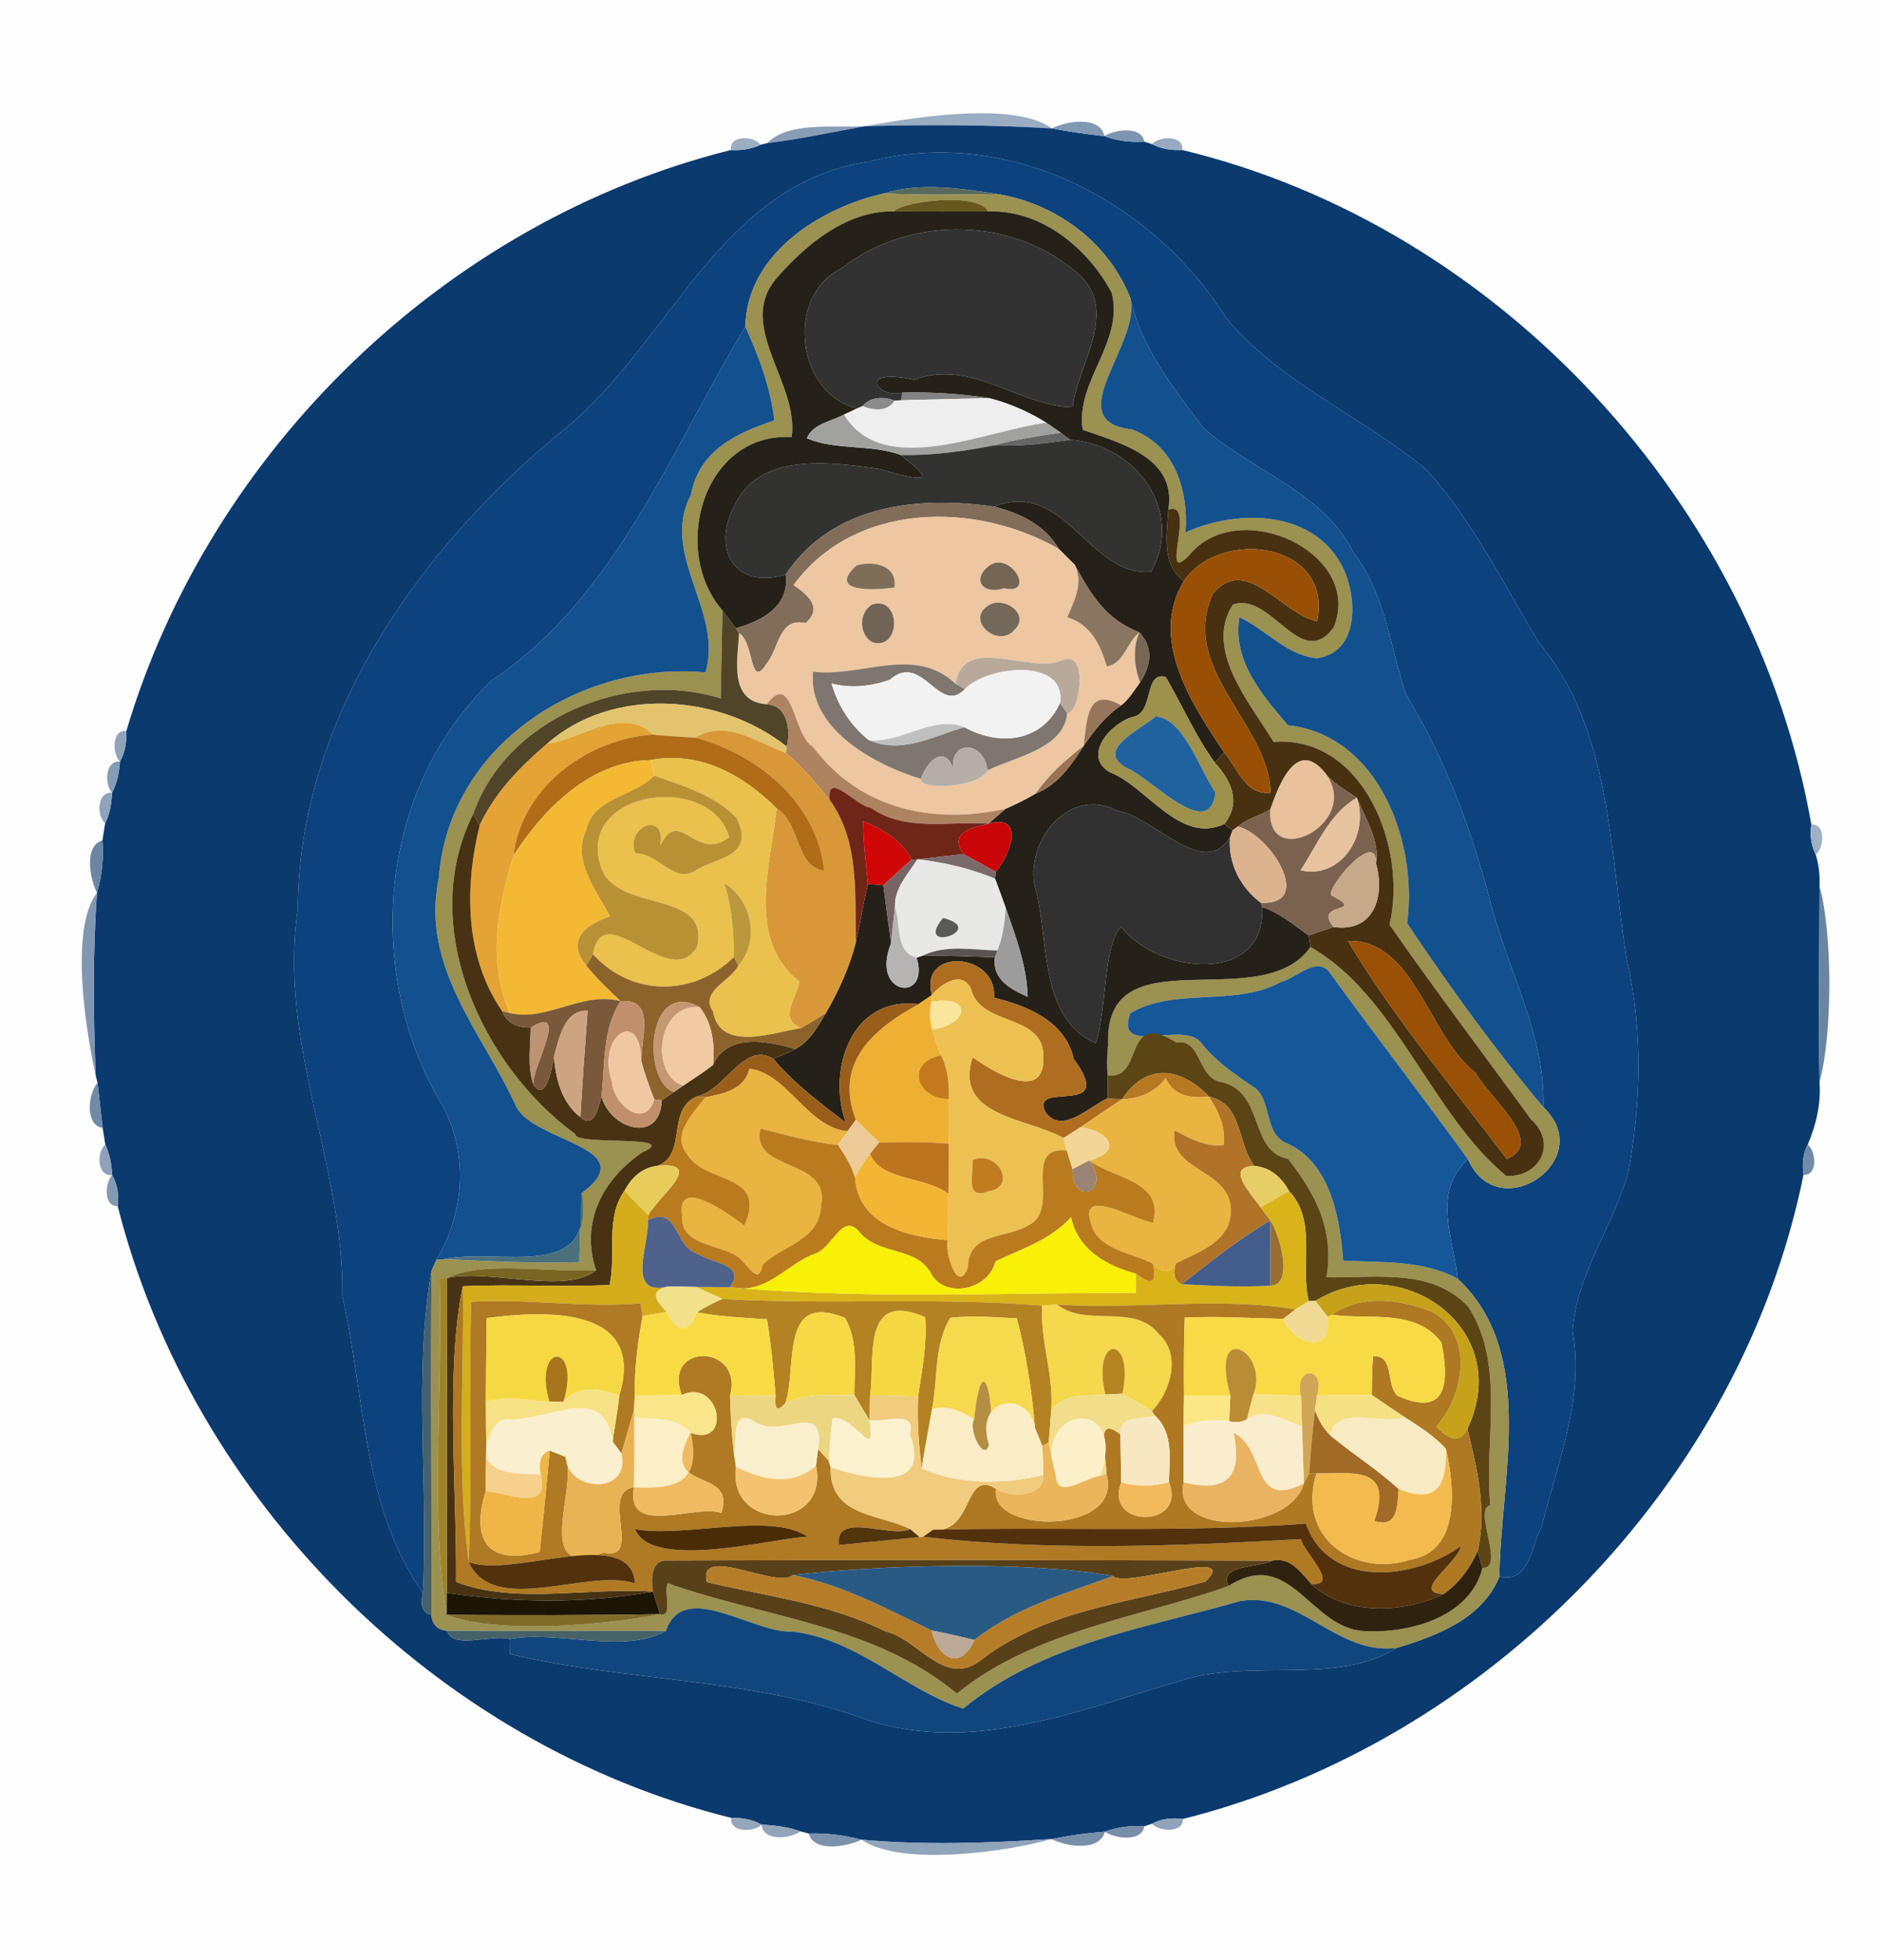 <?xml version="1.0" encoding="UTF-8" ?>
<!DOCTYPE svg PUBLIC "-//W3C//DTD SVG 1.1//EN" "http://www.w3.org/Graphics/SVG/1.1/DTD/svg11.dtd">
<svg width="240pt" height="250pt" viewBox="0 0 240 250" version="1.1" xmlns="http://www.w3.org/2000/svg">
<g id="#fefefeff">
<path fill="#fefefe" opacity="1.00" d=" M 0.00 0.00 L 240.00 0.00 L 240.00 250.00 L 0.00 250.00 L 0.00 0.00 M 110.27 16.10 C 106.26 16.33 100.50 15.48 97.84 18.25 L 96.98 18.47 C 96.16 17.26 92.91 17.22 93.23 19.13 C 56.92 28.17 26.74 57.41 16.11 93.24 C 14.23 93.01 14.30 96.16 15.30 97.13 C 13.39 96.97 13.30 100.04 14.29 101.11 C 12.38 100.93 12.29 104.04 13.41 105.01 C 13.33 105.55 13.15 106.64 13.06 107.19 C 10.69 107.86 11.44 112.07 12.37 113.87 C 8.76 118.58 11.07 132.05 12.20 137.15 L 12.44 138.10 C 11.21 139.50 10.81 143.51 13.09 143.86 C 13.18 144.39 13.35 145.45 13.43 145.99 C 12.28 146.95 12.38 150.08 14.30 149.88 C 13.36 150.85 13.18 153.93 15.01 153.84 C 24.51 191.29 55.65 222.52 93.25 231.86 C 93.00 233.74 96.14 233.71 97.13 232.73 C 97.29 234.87 100.77 234.55 102.08 233.58 L 103.12 233.85 C 103.81 236.30 108.01 235.54 109.85 234.64 C 115.08 238.19 128.87 236.07 134.10 234.56 C 135.99 235.53 140.19 236.20 140.91 233.62 C 142.21 234.53 145.63 234.96 145.92 232.93 L 146.91 232.61 C 147.83 233.62 150.93 233.82 150.84 232.00 C 189.69 222.23 222.02 189.23 229.99 149.84 C 231.83 149.97 231.62 146.83 230.53 145.99 C 231.60 143.46 232.24 140.76 232.03 138.00 C 233.70 132.03 233.70 118.95 232.03 113.01 C 232.10 111.63 231.94 110.29 231.55 108.99 C 232.66 108.15 232.83 105.00 230.99 105.16 C 223.80 64.30 191.27 28.88 150.76 19.13 C 151.01 17.24 147.83 17.31 146.91 18.38 L 145.92 18.06 C 145.59 16.04 142.19 16.50 140.85 17.36 C 140.29 14.73 135.99 15.42 134.14 16.38 C 129.12 12.66 114.80 15.30 110.27 16.10 Z" />
</g>
<g id="#99adc3ff">
<path fill="#99adc3" opacity="1.00" d=" M 110.27 16.10 C 114.80 15.30 129.12 12.66 134.14 16.38 C 126.19 15.91 118.23 15.89 110.27 16.10 Z" />
</g>
<g id="#889eb7ff">
<path fill="#889eb7" opacity="1.00" d=" M 97.84 18.25 C 100.50 15.48 106.26 16.33 110.27 16.10 C 106.13 16.85 102.02 17.76 97.84 18.25 Z" />
</g>
<g id="#0b3a6fff">
<path fill="#0b3a6f" opacity="1.00" d=" M 110.27 16.10 C 118.23 15.89 126.19 15.91 134.14 16.38 C 136.36 16.80 138.60 17.13 140.85 17.36 C 142.47 17.99 144.20 18.17 145.92 18.06 L 146.91 18.38 C 148.09 19.02 149.43 19.18 150.76 19.13 C 191.27 28.88 223.80 64.30 230.99 105.16 C 230.80 106.46 230.93 107.81 231.55 108.99 C 231.94 110.29 232.10 111.63 232.03 113.01 C 232.01 121.34 231.91 129.67 232.03 138.00 C 232.24 140.76 231.60 143.46 230.53 145.99 C 229.88 147.17 229.81 148.53 229.99 149.84 C 222.02 189.23 189.69 222.23 150.84 232.00 C 149.50 231.82 148.11 231.94 146.91 232.61 L 145.92 232.93 C 144.22 232.83 142.51 233.01 140.91 233.62 C 138.61 233.79 136.34 234.11 134.10 234.56 C 126.04 235.08 117.91 235.37 109.85 234.64 C 107.63 234.05 105.38 233.78 103.12 233.85 L 102.08 233.58 C 100.49 233.00 98.80 232.81 97.13 232.73 C 95.95 232.04 94.59 231.83 93.25 231.86 C 55.65 222.52 24.51 191.29 15.01 153.84 C 15.17 152.47 15.00 151.08 14.30 149.88 C 14.23 148.54 14.00 147.21 13.43 145.99 C 13.35 145.45 13.18 144.39 13.09 143.86 C 12.93 142.42 12.60 139.54 12.44 138.10 L 12.20 137.15 C 11.90 129.39 11.81 121.61 12.37 113.87 C 13.01 111.66 13.24 109.43 13.06 107.19 C 13.15 106.64 13.33 105.55 13.41 105.01 C 14.01 103.79 14.23 102.45 14.29 101.11 C 14.94 99.88 15.21 98.50 15.30 97.13 C 15.97 95.94 16.16 94.58 16.11 93.24 C 26.74 57.41 56.92 28.17 93.23 19.13 C 94.51 19.20 95.81 19.03 96.98 18.47 L 97.84 18.25 C 102.02 17.76 106.13 16.85 110.27 16.10 M 110.66 20.64 C 91.99 23.46 85.46 43.50 72.43 54.37 C 53.98 69.24 38.10 91.27 37.98 115.99 C 35.43 132.91 43.90 148.81 43.66 165.33 C 46.53 177.93 46.18 192.25 53.93 203.14 C 53.55 204.84 53.92 205.78 55.02 205.96 C 55.11 207.20 55.79 207.88 57.05 207.99 C 57.57 210.42 62.67 208.42 64.99 209.04 C 65.00 209.52 65.01 210.48 65.02 210.96 C 80.04 214.53 95.99 213.96 110.65 219.38 C 124.27 223.82 138.11 217.92 151.11 214.21 C 159.84 211.60 170.60 214.92 178.10 210.18 C 183.27 208.62 189.01 206.46 191.21 201.09 C 195.11 201.94 195.25 197.15 196.61 194.67 C 198.62 186.57 202.08 178.29 200.53 169.77 C 201.06 162.51 205.62 156.51 207.61 149.68 C 209.30 140.68 209.52 131.38 207.46 122.42 C 205.22 108.66 205.60 93.19 196.19 81.87 C 191.71 74.44 187.83 66.50 182.01 60.01 C 173.78 53.10 163.38 48.96 156.41 40.62 C 146.94 25.57 128.53 15.97 110.66 20.64 Z" />
</g>
<g id="#8199b3ff">
<path fill="#8199b3" opacity="1.00" d=" M 134.14 16.38 C 135.99 15.42 140.29 14.73 140.85 17.36 C 138.60 17.13 136.36 16.80 134.14 16.38 Z" />
</g>
<g id="#7d95b1ff">
<path fill="#7d95b1" opacity="1.00" d=" M 140.85 17.36 C 142.19 16.50 145.59 16.04 145.92 18.06 C 144.20 18.17 142.47 17.99 140.85 17.36 Z" />
</g>
<g id="#9baec2ff">
<path fill="#9baec2" opacity="1.00" d=" M 93.23 19.13 C 92.91 17.22 96.16 17.26 96.98 18.47 C 95.81 19.03 94.51 19.20 93.23 19.13 Z" />
</g>
<g id="#97aac0ff">
<path fill="#97aac0" opacity="1.00" d=" M 146.91 18.38 C 147.83 17.31 151.01 17.24 150.76 19.13 C 149.43 19.18 148.09 19.02 146.91 18.38 Z" />
</g>
<g id="#0c427eff">
<path fill="#0c427e" opacity="1.00" d=" M 110.66 20.64 C 128.53 15.97 146.94 25.57 156.41 40.62 C 163.38 48.96 173.78 53.10 182.01 60.01 C 187.83 66.50 191.71 74.44 196.19 81.87 C 205.60 93.19 205.22 108.66 207.46 122.42 C 209.52 131.38 209.30 140.68 207.61 149.68 C 205.62 156.51 201.06 162.51 200.53 169.77 C 202.08 178.29 198.62 186.57 196.61 194.67 C 195.25 197.15 195.11 201.94 191.21 201.09 C 191.32 188.82 196.07 172.59 185.89 163.09 C 185.34 157.78 182.56 152.17 187.20 147.85 C 191.09 156.64 203.81 147.85 196.82 141.22 C 197.07 131.66 191.97 123.22 189.82 114.12 C 187.43 105.22 184.16 96.58 179.35 88.68 C 177.26 82.58 176.68 75.76 172.60 70.47 C 168.68 62.64 159.65 60.11 153.47 54.58 C 149.63 49.50 145.52 44.34 144.12 37.95 C 141.29 30.87 134.70 26.00 127.25 24.76 C 122.47 24.03 117.41 23.22 112.70 24.68 C 104.49 26.53 95.22 32.45 95.05 41.68 C 85.47 57.48 78.68 76.02 62.76 86.75 C 48.47 100.34 46.34 123.22 55.89 140.12 C 59.83 146.43 59.40 154.36 55.66 160.67 C 55.51 161.02 55.19 161.73 55.03 162.08 C 52.67 175.57 54.67 189.49 53.93 203.14 C 46.18 192.25 46.53 177.93 43.66 165.33 C 43.90 148.81 35.43 132.91 37.98 115.99 C 38.10 91.27 53.98 69.24 72.43 54.37 C 85.46 43.50 91.99 23.46 110.66 20.64 Z" />
</g>
<g id="#576a5dff">
<path fill="#576a5d" opacity="1.00" d=" M 112.70 24.68 C 117.41 23.22 122.47 24.03 127.25 24.76 C 122.39 24.81 117.54 24.93 112.70 24.68 Z" />
</g>
<g id="#9b9150ff">
<path fill="#9b9150" opacity="1.00" d=" M 95.05 41.68 C 95.22 32.45 104.49 26.53 112.70 24.68 C 117.54 24.93 122.39 24.81 127.25 24.76 C 134.70 26.00 141.29 30.87 144.12 37.95 C 145.69 43.76 134.90 53.70 144.33 54.77 C 149.83 56.77 151.56 62.55 151.19 67.90 C 157.99 64.83 167.80 65.03 171.37 72.65 C 173.10 76.47 173.29 83.21 167.92 83.96 C 164.09 83.59 161.42 80.29 158.06 78.72 C 157.13 84.23 160.97 88.69 164.25 92.50 C 175.83 93.76 180.84 107.46 179.44 117.75 C 184.81 125.80 190.58 133.77 196.82 141.22 C 203.81 147.85 191.09 156.64 187.20 147.85 C 181.46 139.92 175.46 132.18 169.72 124.25 C 168.10 121.68 165.32 124.78 163.29 125.27 C 157.43 128.46 149.68 125.87 144.14 129.24 C 142.13 134.82 150.65 130.20 153.09 132.89 C 154.85 135.19 157.21 136.85 159.59 138.45 C 162.41 140.00 160.99 144.63 164.13 145.82 C 169.70 148.36 170.87 155.36 171.29 160.78 C 176.22 161.05 181.39 160.66 185.89 163.09 C 196.07 172.59 191.32 188.82 191.21 201.09 C 189.01 206.46 183.27 208.62 178.10 210.18 C 170.49 211.18 165.65 202.89 158.14 204.21 C 145.95 207.70 132.94 209.59 122.84 217.92 C 115.63 215.69 109.26 208.97 100.99 208.09 C 96.08 208.37 87.18 201.38 84.93 208.00 C 75.64 208.03 66.34 208.02 57.05 207.99 C 55.79 207.88 55.11 207.20 55.02 205.96 C 55.04 191.33 54.90 176.70 55.03 162.08 C 55.19 161.73 55.51 161.02 55.66 160.67 L 56.61 160.60 C 62.36 160.85 68.12 161.16 73.88 160.97 C 73.98 158.01 73.97 155.11 74.16 152.17 C 82.13 146.34 68.21 145.72 65.85 141.19 C 61.59 131.75 53.56 123.37 55.96 111.99 C 57.20 95.11 73.90 84.27 89.97 85.76 C 92.28 77.89 84.09 70.77 88.11 63.12 C 89.13 57.49 93.85 55.24 98.75 53.62 C 98.26 49.45 96.78 45.47 95.05 41.68 M 113.99 26.96 C 108.11 26.85 102.96 31.02 99.25 35.23 C 93.58 41.41 101.95 48.71 100.96 55.75 C 89.71 55.11 85.45 70.13 92.13 77.86 C 92.07 80.67 91.97 86.27 91.91 89.08 C 79.87 85.30 64.55 91.65 60.34 103.83 C 53.20 118.01 61.41 135.93 73.37 144.65 C 73.20 146.19 87.10 144.66 81.95 146.96 C 76.88 150.37 73.96 155.88 76.01 162.01 C 69.82 162.31 61.43 160.76 57.02 163.00 L 56.06 163.03 C 56.48 177.04 54.78 193.59 56.96 205.97 C 63.33 208.49 77.50 207.25 84.15 205.88 C 85.90 206.37 84.59 202.98 85.15 201.93 C 97.55 206.34 111.49 207.24 122.03 216.01 C 131.84 207.93 146.20 206.08 156.65 202.29 C 164.62 197.20 167.01 207.70 174.00 208.03 C 179.68 208.37 187.55 206.24 189.04 199.97 C 192.03 200.15 187.78 192.41 190.05 192.00 C 189.23 183.71 192.04 174.15 187.27 166.70 C 182.58 161.63 175.29 163.05 169.16 162.91 C 170.20 156.78 167.69 152.19 164.26 147.80 C 159.29 146.85 161.27 139.50 155.98 138.05 C 152.58 137.68 153.39 132.45 150.02 132.96 C 143.09 128.59 146.00 137.84 141.25 137.14 C 141.14 135.85 141.16 134.56 141.31 133.29 C 140.71 118.86 160.77 129.77 167.11 120.79 C 177.92 126.86 182.49 142.05 192.07 149.98 C 196.35 150.20 198.64 145.78 195.24 142.77 C 189.24 134.51 182.94 126.20 177.20 117.94 C 179.51 108.28 173.92 93.76 162.41 94.62 C 159.29 89.52 153.53 82.81 157.23 77.11 C 162.12 75.41 165.90 85.73 170.07 80.03 C 173.97 70.55 158.04 63.18 151.74 70.71 C 147.61 75.16 152.76 63.71 148.99 65.00 C 150.10 58.32 142.77 56.49 138.07 54.82 C 137.09 48.63 143.39 43.65 141.76 37.33 C 138.71 31.62 132.78 26.74 126.02 26.97 C 124.70 24.43 115.11 25.68 113.99 26.96 Z" />
</g>
<g id="#67571dff">
<path fill="#67571d" opacity="1.00" d=" M 113.99 26.96 C 115.11 25.68 124.70 24.43 126.02 26.97 C 122.01 26.99 118.00 26.98 113.99 26.96 Z" />
</g>
<g id="#252018ff">
<path fill="#252018" opacity="1.00" d=" M 99.25 35.23 C 102.96 31.02 108.11 26.85 113.99 26.96 C 118.00 26.98 122.01 26.99 126.02 26.97 C 132.78 26.74 138.71 31.62 141.76 37.33 C 143.39 43.65 137.09 48.63 138.07 54.82 C 142.77 56.49 150.10 58.32 148.99 65.00 C 148.81 68.27 148.08 71.93 150.96 74.11 C 146.52 81.49 151.92 89.74 156.10 95.97 C 155.81 96.30 155.22 96.94 154.92 97.27 C 152.44 93.86 150.77 89.97 148.66 86.35 C 145.83 85.56 147.22 90.88 144.52 91.42 C 141.72 92.15 137.91 96.41 141.56 98.50 C 146.22 100.29 150.46 107.75 156.13 105.09 C 156.39 105.30 156.92 105.70 157.18 105.91 L 156.86 106.79 C 153.46 112.23 147.21 104.20 142.55 103.42 C 135.97 100.00 130.22 108.05 132.18 113.89 C 133.74 120.21 132.63 130.02 139.74 133.04 C 141.22 128.46 140.62 120.75 142.97 118.18 C 147.64 124.29 161.50 125.69 160.96 115.68 C 163.20 116.42 164.97 117.97 166.88 119.29 C 166.94 119.67 167.05 120.42 167.11 120.79 C 160.77 129.77 140.71 118.86 141.31 133.29 C 141.16 134.56 141.14 135.85 141.25 137.14 C 141.27 138.11 141.27 139.09 141.25 140.08 C 138.92 141.10 135.35 144.85 133.28 141.78 C 131.40 137.67 142.55 142.71 136.93 135.07 C 135.86 130.26 131.04 128.29 126.75 127.25 C 127.25 121.49 117.16 120.75 118.84 126.91 C 118.41 127.20 117.56 127.78 117.14 128.07 C 108.61 126.99 105.44 136.37 107.86 143.19 C 104.62 140.68 101.25 138.20 98.62 135.04 C 99.56 134.65 100.51 134.27 101.41 133.80 C 103.26 132.85 104.30 130.93 105.31 129.22 C 106.96 126.38 108.33 123.35 109.15 120.17 C 109.70 117.69 110.11 115.20 110.68 112.73 C 111.17 112.77 112.16 112.87 112.65 112.92 C 112.97 115.37 113.29 117.83 113.64 120.30 C 110.89 127.03 118.68 127.96 116.89 122.15 L 117.74 121.85 C 120.78 121.88 123.84 121.99 126.88 122.10 C 126.48 124.87 128.88 126.20 131.06 127.13 C 130.93 123.18 129.55 119.50 128.27 115.83 C 127.83 114.57 127.35 113.33 126.90 112.08 L 126.98 111.20 C 128.82 109.12 130.82 103.71 126.05 105.06 C 126.77 104.42 127.50 103.78 128.23 103.16 C 129.55 102.57 130.85 101.95 132.09 101.20 C 134.91 100.10 136.62 97.58 138.19 95.14 C 139.52 93.17 140.99 91.30 142.98 89.96 C 143.98 89.17 144.64 88.05 145.38 87.04 C 146.97 84.58 146.95 82.46 145.31 80.66 C 141.02 79.02 139.14 75.88 137.05 72.03 C 136.38 71.35 135.70 70.68 135.03 70.02 C 133.24 66.96 130.08 65.43 126.75 64.62 C 135.82 61.00 138.87 73.64 146.80 72.93 C 151.12 65.07 144.78 56.66 136.47 56.10 C 136.17 55.87 135.57 55.41 135.27 55.19 C 134.82 54.87 133.91 54.25 133.45 53.93 C 131.22 52.53 128.76 51.46 126.21 50.79 C 122.50 50.22 118.77 49.98 115.02 50.08 C 111.85 50.89 109.18 46.83 116.57 48.44 C 123.90 45.69 129.87 51.80 136.79 51.94 C 137.39 46.63 142.62 39.97 137.79 35.19 C 129.59 27.61 116.14 27.31 107.28 34.25 C 100.11 37.74 101.52 50.21 109.31 52.09 C 108.89 52.28 108.05 52.68 107.63 52.88 C 106.02 53.74 103.64 54.06 102.89 55.90 C 106.66 57.49 111.03 56.61 114.90 58.04 C 116.67 59.63 121.22 62.55 112.09 59.79 C 106.00 58.97 96.68 57.56 93.60 64.64 C 90.77 69.98 93.69 75.28 100.19 73.28 C 100.75 77.35 97.14 79.18 93.84 80.14 C 93.27 79.38 92.69 78.62 92.13 77.86 C 85.45 70.13 89.71 55.11 100.96 55.75 C 101.95 48.71 93.58 41.41 99.25 35.23 Z" />
</g>
<g id="#323232ff">
<path fill="#323232" opacity="1.00" d=" M 107.28 34.25 C 116.14 27.31 129.59 27.61 137.79 35.19 C 142.62 39.97 137.39 46.63 136.79 51.94 C 129.87 51.80 123.90 45.69 116.57 48.44 C 109.18 46.83 111.85 50.89 115.02 50.08 L 114.96 51.05 L 114.09 51.10 C 112.69 50.56 111.02 50.58 109.99 51.80 L 109.31 52.09 C 101.52 50.21 100.11 37.74 107.28 34.25 Z" />
</g>
<g id="#13508eff">
<path fill="#13508e" opacity="1.00" d=" M 144.12 37.95 C 145.52 44.34 149.63 49.50 153.47 54.58 C 159.65 60.11 168.68 62.64 172.60 70.47 C 176.68 75.76 177.26 82.58 179.35 88.68 C 184.16 96.58 187.43 105.22 189.82 114.12 C 191.97 123.22 197.07 131.66 196.82 141.22 C 190.58 133.77 184.81 125.80 179.44 117.75 C 180.84 107.46 175.83 93.76 164.25 92.50 C 160.97 88.69 157.13 84.23 158.06 78.72 C 161.42 80.29 164.09 83.59 167.92 83.96 C 173.29 83.21 173.10 76.47 171.37 72.65 C 167.80 65.03 157.99 64.83 151.19 67.90 C 151.56 62.55 149.83 56.77 144.33 54.77 C 134.90 53.70 145.69 43.76 144.12 37.95 Z" />
</g>
<g id="#12508eff">
<path fill="#12508e" opacity="1.00" d=" M 95.05 41.68 C 96.78 45.47 98.26 49.45 98.75 53.62 C 93.85 55.24 89.13 57.49 88.11 63.12 C 84.09 70.77 92.28 77.89 89.97 85.76 C 73.90 84.27 57.20 95.11 55.96 111.99 C 53.56 123.37 61.59 131.75 65.85 141.19 C 68.21 145.72 82.13 146.34 74.16 152.17 C 75.86 163.73 63.95 159.08 56.61 160.60 L 55.66 160.67 C 59.40 154.36 59.83 146.43 55.89 140.12 C 46.34 123.22 48.47 100.34 62.76 86.75 C 78.68 76.02 85.47 57.48 95.05 41.68 Z" />
</g>
<g id="#828282ff">
<path fill="#828282" opacity="1.00" d=" M 115.02 50.08 C 118.77 49.98 122.50 50.22 126.21 50.79 C 122.45 50.85 118.71 50.97 114.96 51.05 L 115.02 50.08 Z" />
</g>
<g id="#8b8b8cff">
<path fill="#8b8b8c" opacity="1.00" d=" M 109.99 51.80 C 111.02 50.58 112.69 50.56 114.09 51.10 C 113.19 52.56 111.35 52.37 109.99 51.80 Z" />
</g>
<g id="#eeeeeeff">
<path fill="#eeeeee" opacity="1.00" d=" M 114.09 51.10 L 114.96 51.05 C 118.71 50.97 122.45 50.85 126.21 50.79 C 128.76 51.46 131.22 52.53 133.45 53.93 C 125.79 54.83 112.67 61.20 107.63 52.88 C 108.05 52.68 108.89 52.28 109.31 52.09 L 109.99 51.80 C 111.35 52.37 113.19 52.56 114.09 51.10 Z" />
</g>
<g id="#a1a1a0ff">
<path fill="#a1a1a0" opacity="1.00" d=" M 102.89 55.90 C 103.64 54.06 106.02 53.74 107.63 52.88 C 112.67 61.20 125.79 54.83 133.45 53.93 C 133.91 54.25 134.82 54.87 135.27 55.19 C 132.40 55.63 129.52 56.02 126.73 56.81 C 122.83 57.58 118.87 58.10 114.90 58.04 C 111.03 56.61 106.66 57.49 102.89 55.90 Z" />
</g>
<g id="#676666ff">
<path fill="#676666" opacity="1.00" d=" M 135.27 55.19 C 135.57 55.41 136.17 55.87 136.47 56.10 C 133.23 56.58 130.00 56.95 126.73 56.81 C 129.52 56.02 132.40 55.63 135.27 55.19 Z" />
</g>
<g id="#323231ff">
<path fill="#323231" opacity="1.00" d=" M 136.47 56.10 C 144.78 56.66 151.12 65.07 146.80 72.93 C 138.87 73.64 135.82 61.00 126.75 64.62 C 116.96 63.23 106.15 64.36 100.19 73.28 C 93.69 75.28 90.77 69.98 93.60 64.64 C 96.68 57.56 106.00 58.97 112.09 59.79 C 121.22 62.55 116.67 59.63 114.90 58.04 C 118.87 58.10 122.83 57.58 126.73 56.81 C 130.00 56.95 133.23 56.58 136.47 56.10 Z" />
</g>
<g id="#816d59ff">
<path fill="#816d59" opacity="1.00" d=" M 100.19 73.28 C 106.15 64.36 116.96 63.23 126.75 64.62 C 130.08 65.43 133.24 66.96 135.03 70.02 C 124.31 63.86 108.94 64.04 101.21 74.61 C 103.04 75.93 104.97 77.46 102.74 79.48 C 99.27 78.69 99.38 82.75 97.71 84.71 C 95.58 88.06 96.17 81.84 94.25 80.77 L 93.84 80.14 C 97.14 79.18 100.75 77.35 100.19 73.28 Z" />
</g>
<g id="#473111ff">
<path fill="#473111" opacity="1.00" d=" M 148.99 65.00 C 152.76 63.71 147.61 75.16 151.74 70.71 C 158.04 63.18 173.97 70.55 170.07 80.03 C 165.90 85.73 162.12 75.41 157.23 77.11 C 153.53 82.81 159.29 89.52 162.41 94.62 C 173.92 93.76 179.51 108.28 177.20 117.94 C 182.94 126.20 189.24 134.51 195.24 142.77 C 198.64 145.78 196.35 150.20 192.07 149.98 C 182.49 142.05 177.92 126.86 167.11 120.79 C 167.05 120.42 166.94 119.67 166.88 119.29 C 167.94 118.93 169.00 118.58 170.06 118.23 C 175.26 118.97 176.63 114.27 175.48 110.16 C 175.95 107.14 174.12 104.43 173.03 101.75 C 171.70 100.89 170.33 100.07 169.23 98.91 C 165.51 93.89 163.20 99.79 161.99 103.24 C 160.63 104.02 159.07 104.43 157.84 105.42 L 157.18 105.91 C 156.92 105.70 156.39 105.30 156.13 105.09 C 158.33 102.30 157.01 99.61 154.92 97.27 C 155.22 96.94 155.81 96.30 156.10 95.97 C 157.86 97.95 158.77 101.47 162.03 101.10 C 161.79 92.21 150.28 85.38 154.68 75.70 C 159.01 70.66 163.48 78.35 167.96 79.24 C 170.08 69.25 155.77 67.15 150.96 74.11 C 148.08 71.93 148.81 68.27 148.99 65.00 M 171.90 120.01 C 177.64 129.69 185.29 138.73 192.15 147.81 C 197.24 145.76 189.87 139.99 188.15 136.81 C 182.16 132.20 180.37 119.77 171.90 120.01 Z" />
</g>
<g id="#edc7a2ff">
<path fill="#edc7a2" opacity="1.00" d=" M 101.21 74.61 C 108.94 64.04 124.31 63.86 135.03 70.02 C 135.70 70.68 136.38 71.35 137.05 72.03 C 138.19 74.38 137.02 76.56 136.11 78.73 C 139.11 79.67 140.30 82.18 141.15 84.99 C 143.34 84.66 143.68 81.89 145.31 80.66 C 144.39 82.70 144.65 84.99 145.38 87.04 C 144.64 88.05 143.98 89.17 142.98 89.96 C 138.59 87.49 138.63 91.78 138.19 95.14 C 135.89 96.89 133.75 98.82 132.09 101.20 C 130.85 101.95 129.55 102.57 128.23 103.16 C 118.97 105.19 109.72 103.27 103.70 95.29 C 101.02 93.68 101.19 85.38 97.75 89.83 C 92.97 89.46 94.02 84.34 94.25 80.77 C 96.17 81.84 95.58 88.06 97.71 84.71 C 99.38 82.75 99.27 78.69 102.74 79.48 C 104.97 77.46 103.04 75.93 101.21 74.61 M 109.22 72.13 C 105.39 75.62 111.58 75.28 114.06 74.94 C 114.50 72.09 111.34 71.46 109.22 72.13 M 126.22 72.10 C 123.81 73.88 125.32 75.91 128.01 75.03 C 132.18 75.94 128.92 70.33 126.22 72.10 M 111.21 77.10 C 109.51 78.12 109.51 80.88 111.21 81.90 C 114.94 83.08 114.94 75.92 111.21 77.10 M 126.22 77.12 C 122.88 78.96 127.26 82.81 129.35 80.34 C 131.39 78.45 128.24 76.07 126.22 77.12 M 103.68 85.66 C 103.00 92.77 111.13 97.40 117.44 99.35 C 117.25 100.86 124.92 100.47 125.93 98.26 C 129.48 96.50 135.67 95.51 136.10 90.96 C 137.64 91.13 139.05 82.53 135.28 84.28 C 131.17 85.96 122.93 80.80 121.84 87.20 C 116.61 82.24 109.74 86.46 103.68 85.66 Z" />
</g>
<g id="#995005ff">
<path fill="#995005" opacity="1.00" d=" M 150.96 74.11 C 155.77 67.15 170.08 69.25 167.96 79.24 C 163.48 78.35 159.01 70.66 154.68 75.70 C 150.28 85.38 161.79 92.21 162.03 101.10 C 158.77 101.47 157.86 97.95 156.10 95.97 C 151.92 89.74 146.52 81.49 150.96 74.11 Z" />
</g>
<g id="#7e6e59ff">
<path fill="#7e6e59" opacity="1.00" d=" M 109.22 72.13 C 111.34 71.46 114.50 72.09 114.06 74.94 C 111.58 75.28 105.39 75.62 109.22 72.13 Z" />
</g>
<g id="#756553ff">
<path fill="#756553" opacity="1.00" d=" M 126.22 72.10 C 128.92 70.33 132.18 75.94 128.01 75.03 C 125.32 75.91 123.81 73.88 126.22 72.10 Z" />
</g>
<g id="#8a7560ff">
<path fill="#8a7560" opacity="1.00" d=" M 137.05 72.03 C 139.14 75.88 141.02 79.02 145.31 80.66 C 143.68 81.89 143.34 84.66 141.15 84.99 C 140.30 82.18 139.11 79.67 136.11 78.73 C 137.02 76.56 138.19 74.38 137.05 72.03 Z" />
</g>
<g id="#716456ff">
<path fill="#716456" opacity="1.00" d=" M 111.21 77.10 C 114.94 75.92 114.94 83.08 111.21 81.90 C 109.51 80.88 109.51 78.12 111.21 77.10 Z" />
</g>
<g id="#736859ff">
<path fill="#736859" opacity="1.00" d=" M 126.22 77.12 C 128.24 76.07 131.39 78.45 129.35 80.34 C 127.26 82.81 122.88 78.96 126.22 77.12 Z" />
</g>
<g id="#504529ff">
<path fill="#504529" opacity="1.00" d=" M 92.13 77.86 C 92.69 78.62 93.27 79.38 93.84 80.14 L 94.25 80.77 C 94.02 84.34 92.97 89.46 97.75 89.83 C 100.43 89.88 100.87 93.17 100.33 95.23 C 91.84 88.46 78.09 87.50 69.76 94.87 C 66.31 97.81 63.10 101.11 61.17 105.26 C 60.97 104.90 60.55 104.19 60.34 103.83 C 64.55 91.65 79.87 85.30 91.91 89.08 C 91.97 86.27 92.07 80.67 92.13 77.86 Z" />
</g>
<g id="#786754ff">
<path fill="#786754" opacity="1.00" d=" M 145.31 80.66 C 146.95 82.46 146.97 84.58 145.38 87.04 C 144.65 84.99 144.39 82.70 145.31 80.66 Z" />
</g>
<g id="#7f776fff">
<path fill="#7f776f" opacity="1.00" d=" M 103.68 85.66 C 109.74 86.46 116.61 82.24 121.84 87.20 C 122.15 87.37 122.76 87.70 123.06 87.87 C 119.77 91.36 117.60 83.04 113.48 86.70 C 111.05 87.55 108.55 87.82 106.04 87.18 C 106.87 90.02 108.48 92.59 110.83 94.42 C 115.14 96.20 119.00 93.87 122.98 92.75 C 127.62 95.30 132.98 94.53 135.18 89.65 C 135.41 89.98 135.87 90.63 136.10 90.96 C 135.67 95.51 129.48 96.50 125.93 98.26 C 125.44 94.09 120.31 94.37 121.79 99.19 C 121.18 94.91 118.50 96.30 117.44 99.35 C 111.13 97.40 103.00 92.77 103.68 85.66 Z" />
</g>
<g id="#b8a99bff">
<path fill="#b8a99b" opacity="1.00" d=" M 121.84 87.20 C 122.93 80.80 131.17 85.96 135.28 84.28 C 139.05 82.53 137.64 91.13 136.10 90.96 C 135.87 90.63 135.41 89.98 135.18 89.65 C 136.00 83.84 125.98 84.89 123.06 87.87 C 122.76 87.70 122.15 87.37 121.84 87.20 Z" />
</g>
<g id="#f2f2f2ff">
<path fill="#f2f2f2" opacity="1.00" d=" M 123.06 87.87 C 125.98 84.89 136.00 83.84 135.18 89.65 C 132.98 94.53 127.62 95.30 122.98 92.75 C 118.96 91.14 114.94 94.83 110.83 94.42 C 108.48 92.59 106.87 90.02 106.04 87.18 C 108.55 87.82 111.05 87.55 113.48 86.70 C 117.60 83.04 119.77 91.36 123.06 87.87 Z" />
</g>
<g id="#9d914bff">
<path fill="#9d914b" opacity="1.00" d=" M 144.52 91.42 C 147.22 90.88 145.83 85.56 148.66 86.35 C 150.77 89.97 152.44 93.86 154.92 97.27 C 157.01 99.61 158.33 102.30 156.13 105.09 C 150.46 107.75 146.22 100.29 141.56 98.50 C 137.91 96.41 141.72 92.15 144.52 91.42 M 147.37 91.38 C 145.38 93.12 139.26 95.78 143.95 98.08 C 147.12 99.57 154.27 107.38 155.00 101.07 C 152.83 97.90 150.93 91.60 147.37 91.38 Z" />
</g>
<g id="#ad8361ff">
<path fill="#ad8361" opacity="1.00" d=" M 97.75 89.83 C 101.19 85.38 101.02 93.68 103.70 95.29 C 109.72 103.27 118.97 105.19 128.23 103.16 C 127.50 103.78 126.77 104.42 126.05 105.06 C 121.02 104.69 115.41 106.16 110.99 102.98 C 109.38 102.98 105.35 98.08 105.81 102.04 C 104.08 99.91 102.33 97.79 100.22 96.02 L 100.33 95.23 C 100.87 93.17 100.43 89.88 97.75 89.83 Z" />
</g>
<g id="#97755bff">
<path fill="#97755b" opacity="1.00" d=" M 138.19 95.14 C 138.63 91.78 138.59 87.49 142.98 89.96 C 140.99 91.30 139.52 93.17 138.19 95.14 Z" />
</g>
<g id="#e2c46eff">
<path fill="#e2c46e" opacity="1.00" d=" M 69.76 94.87 C 78.09 87.50 91.84 88.46 100.33 95.23 L 100.22 96.02 C 96.51 94.69 92.61 91.67 88.67 94.07 C 86.87 93.99 85.07 93.87 83.27 93.69 C 79.40 89.95 74.15 94.26 69.76 94.87 Z" />
</g>
<g id="#20629eff">
<path fill="#20629e" opacity="1.00" d=" M 147.37 91.38 C 150.93 91.60 152.83 97.90 155.00 101.07 C 154.27 107.38 147.12 99.57 143.95 98.08 C 139.26 95.78 145.38 93.12 147.37 91.38 Z" />
</g>
<g id="#e3a335ff">
<path fill="#e3a335" opacity="1.00" d=" M 69.76 94.87 C 74.15 94.26 79.40 89.95 83.27 93.69 C 74.89 94.25 66.53 100.40 65.49 109.10 C 63.37 116.24 62.20 122.28 64.96 129.19 L 64.05 128.99 C 59.27 122.07 59.22 113.18 61.17 105.26 C 63.10 101.11 66.31 97.81 69.76 94.87 Z" />
</g>
<g id="#bfbfc0ff">
<path fill="#bfbfc0" opacity="1.00" d=" M 110.83 94.42 C 114.94 94.83 118.96 91.14 122.98 92.75 C 119.00 93.87 115.14 96.20 110.83 94.42 Z" />
</g>
<g id="#8fa3b9ff">
<path fill="#8fa3b9" opacity="1.00" d=" M 15.30 97.13 C 14.30 96.16 14.23 93.01 16.11 93.24 C 16.16 94.58 15.97 95.94 15.30 97.13 Z" />
</g>
<g id="#d99838ff">
<path fill="#d99838" opacity="1.00" d=" M 88.67 94.07 C 92.61 91.67 96.51 94.69 100.22 96.02 C 102.33 97.79 104.08 99.91 105.81 102.04 C 109.63 107.28 109.00 114.02 109.15 120.17 C 108.33 123.35 106.96 126.38 105.31 129.22 C 104.27 129.87 103.23 130.53 102.15 131.13 C 99.18 129.94 101.64 127.29 101.91 125.17 C 95.19 119.95 98.21 110.43 99.05 103.11 C 102.11 105.02 101.42 110.54 105.11 111.07 C 104.20 102.38 96.69 96.24 88.67 94.07 Z" />
</g>
<g id="#b06c17ff">
<path fill="#b06c17" opacity="1.00" d=" M 65.49 109.10 C 66.53 100.40 74.89 94.25 83.27 93.69 C 85.07 93.87 86.87 93.99 88.67 94.07 C 96.69 96.24 104.20 102.38 105.11 111.07 C 101.42 110.54 102.11 105.02 99.05 103.11 C 94.80 98.85 89.20 95.73 82.95 96.94 C 75.33 97.08 69.41 103.07 65.49 109.10 Z" />
</g>
<g id="#b5aea6ff">
<path fill="#b5aea6" opacity="1.00" d=" M 121.79 99.19 C 120.31 94.37 125.44 94.09 125.93 98.26 C 124.92 100.47 117.25 100.86 117.44 99.35 C 118.50 96.30 121.18 94.91 121.79 99.19 Z" />
</g>
<g id="#987253ff">
<path fill="#987253" opacity="1.00" d=" M 132.09 101.20 C 133.75 98.82 135.89 96.89 138.19 95.14 C 136.62 97.58 134.91 100.10 132.09 101.20 Z" />
</g>
<g id="#859bb3ff">
<path fill="#859bb3" opacity="1.00" d=" M 14.29 101.11 C 13.30 100.04 13.39 96.97 15.30 97.13 C 15.21 98.50 14.94 99.88 14.29 101.11 Z" />
</g>
<g id="#f3b933ff">
<path fill="#f3b933" opacity="1.00" d=" M 65.49 109.10 C 69.41 103.07 75.33 97.08 82.95 96.94 C 83.07 97.44 83.32 98.43 83.44 98.93 C 80.84 101.64 75.69 101.65 74.75 105.85 C 72.91 109.80 76.06 113.54 77.80 116.90 C 75.09 117.73 71.92 119.76 74.78 123.17 C 76.10 124.80 77.62 126.24 79.14 127.69 C 74.22 126.38 69.69 130.38 64.96 129.19 C 62.20 122.28 63.37 116.24 65.49 109.10 Z" />
</g>
<g id="#eac14cff">
<path fill="#eac14c" opacity="1.00" d=" M 82.95 96.94 C 89.20 95.73 94.80 98.85 99.05 103.11 C 98.21 110.43 95.19 119.95 101.91 125.17 C 101.64 127.29 99.18 129.94 102.15 131.13 C 98.72 131.66 91.82 134.26 90.92 129.01 C 89.18 126.46 93.09 125.16 94.14 123.19 C 96.94 119.92 95.94 114.80 92.33 112.63 C 93.37 115.67 93.55 118.86 93.60 122.06 C 88.40 127.15 80.57 127.15 75.62 121.71 C 76.91 114.10 85.39 126.65 88.89 120.77 C 90.67 113.24 78.32 116.63 76.57 110.37 C 73.58 100.77 90.65 98.41 92.99 106.80 C 88.63 110.08 86.60 102.68 84.18 107.91 C 85.08 103.27 79.67 105.34 81.02 108.83 C 84.06 108.79 85.95 112.91 88.83 110.94 C 91.41 109.40 96.46 109.17 93.88 104.26 C 91.09 101.40 87.11 100.23 83.44 98.93 C 83.32 98.43 83.07 97.44 82.95 96.94 Z" />
</g>
<g id="#e8c19dff">
<path fill="#e8c19d" opacity="1.00" d=" M 161.99 103.24 C 163.20 99.79 165.51 93.89 169.23 98.91 C 173.41 105.12 161.47 111.12 161.99 103.24 Z" />
</g>
<g id="#b99135ff">
<path fill="#b99135" opacity="1.00" d=" M 83.44 98.93 C 87.11 100.23 91.09 101.40 93.88 104.26 C 96.46 109.17 91.41 109.40 88.83 110.94 C 85.95 112.91 84.06 108.79 81.02 108.83 C 79.67 105.34 85.08 103.27 84.18 107.91 C 86.60 102.68 88.63 110.08 92.99 106.80 C 90.65 98.41 73.58 100.77 76.57 110.37 C 78.32 116.63 90.67 113.24 88.89 120.77 C 85.39 126.65 76.91 114.10 75.62 121.71 C 75.41 122.07 74.99 122.80 74.78 123.17 C 71.92 119.76 75.09 117.73 77.80 116.90 C 76.06 113.54 72.91 109.80 74.75 105.85 C 75.69 101.65 80.84 101.64 83.44 98.93 Z" />
</g>
<g id="#7b624eff">
<path fill="#7b624e" opacity="1.00" d=" M 169.23 98.91 C 170.33 100.07 171.70 100.89 173.03 101.75 C 169.55 103.74 167.97 107.79 165.86 111.00 C 170.99 112.20 174.66 106.47 173.03 101.75 C 174.12 104.43 175.95 107.14 175.48 110.16 C 175.63 105.65 169.29 112.97 169.74 114.17 C 174.58 116.66 167.30 114.88 170.06 118.23 C 169.00 118.58 167.94 118.93 166.88 119.29 C 164.97 117.97 163.20 116.42 160.96 115.68 L 160.80 115.15 C 167.76 115.46 161.89 106.32 157.84 105.42 C 159.07 104.43 160.63 104.02 161.99 103.24 C 161.47 111.12 173.41 105.12 169.23 98.91 Z" />
</g>
<g id="#6f2619ff">
<path fill="#6f2619" opacity="1.00" d=" M 105.81 102.04 C 105.35 98.08 109.38 102.98 110.99 102.98 C 115.41 106.16 121.02 104.69 126.05 105.06 C 123.79 105.65 121.04 106.15 122.86 108.94 C 121.39 109.10 118.46 109.44 116.99 109.60 L 116.24 109.67 C 115.05 107.16 112.54 105.75 110.07 104.75 C 110.11 107.38 110.41 110.09 110.68 112.73 C 110.11 115.20 109.70 117.69 109.15 120.17 C 109.00 114.02 109.63 107.28 105.81 102.04 Z" />
</g>
<g id="#8fa3baff">
<path fill="#8fa3ba" opacity="1.00" d=" M 13.41 105.01 C 12.29 104.04 12.38 100.93 14.29 101.11 C 14.23 102.45 14.01 103.79 13.41 105.01 Z" />
</g>
<g id="#e7c49fff">
<path fill="#e7c49f" opacity="1.00" d=" M 165.86 111.00 C 167.97 107.79 169.55 103.74 173.03 101.75 C 174.66 106.47 170.99 112.20 165.86 111.00 Z" />
</g>
<g id="#323131ff">
<path fill="#323131" opacity="1.00" d=" M 132.18 113.89 C 130.22 108.05 135.97 100.00 142.55 103.42 C 147.21 104.20 153.46 112.23 156.86 106.79 C 156.59 110.13 158.17 113.17 160.80 115.15 L 160.96 115.68 C 161.50 125.69 147.64 124.29 142.97 118.18 C 140.62 120.75 141.22 128.46 139.74 133.04 C 132.63 130.02 133.74 120.21 132.18 113.89 Z" />
</g>
<g id="#473314ff">
<path fill="#473314" opacity="1.00" d=" M 60.34 103.83 C 60.55 104.19 60.97 104.90 61.17 105.26 C 59.22 113.18 59.27 122.07 64.05 128.99 C 64.67 130.57 66.08 131.08 67.68 131.06 C 67.66 133.48 67.22 135.98 68.03 138.32 C 69.57 140.71 70.41 136.20 70.64 134.78 C 70.87 137.63 71.63 140.64 74.01 142.48 C 75.80 144.11 76.31 141.11 76.71 139.83 C 77.79 144.01 84.15 145.99 84.40 140.34 C 84.78 140.08 85.55 139.54 85.93 139.28 C 86.23 139.07 86.83 138.66 87.13 138.46 C 88.41 137.60 89.72 136.78 90.93 135.82 C 92.70 131.76 97.92 132.72 101.41 133.80 C 100.51 134.27 99.56 134.65 98.62 135.04 C 94.82 132.77 92.60 139.00 88.87 139.84 C 84.93 141.49 87.70 147.29 83.83 148.69 C 81.88 148.93 80.52 150.19 79.64 151.88 C 77.13 155.34 78.63 159.99 77.73 163.89 C 71.49 164.17 65.25 163.78 59.02 164.05 C 56.80 174.84 58.25 189.49 58.16 201.76 C 65.59 204.65 75.00 202.43 83.26 203.00 C 74.60 204.57 65.65 204.44 56.97 203.16 C 56.99 189.77 56.99 176.39 57.02 163.00 C 62.55 161.81 72.11 165.18 76.01 162.01 C 73.96 155.88 76.88 150.37 81.95 146.96 C 87.10 144.66 73.20 146.19 73.37 144.65 C 61.41 135.93 53.20 118.01 60.34 103.83 Z" />
</g>
<g id="#d00607ff">
<path fill="#d00607" opacity="1.00" d=" M 110.07 104.75 C 112.54 105.75 115.05 107.16 116.24 109.67 C 115.01 110.72 113.82 111.81 112.65 112.92 C 112.16 112.87 111.17 112.77 110.68 112.73 C 110.41 110.09 110.11 107.38 110.07 104.75 Z" />
</g>
<g id="#c90708ff">
<path fill="#c90708" opacity="1.00" d=" M 126.05 105.06 C 130.82 103.71 128.82 109.12 126.98 111.20 C 125.62 110.42 124.24 109.67 122.86 108.94 C 121.04 106.15 123.79 105.65 126.05 105.06 Z" />
</g>
<g id="#9fb0c4ff">
<path fill="#9fb0c4" opacity="1.00" d=" M 230.99 105.16 C 232.83 105.00 232.66 108.15 231.55 108.99 C 230.93 107.81 230.80 106.46 230.99 105.16 Z" />
</g>
<g id="#dbb38fff">
<path fill="#dbb38f" opacity="1.00" d=" M 157.18 105.91 L 157.84 105.42 C 161.89 106.32 167.76 115.46 160.80 115.15 C 158.17 113.17 156.59 110.13 156.86 106.79 L 157.18 105.91 Z" />
</g>
<g id="#6b85a3ff">
<path fill="#6b85a3" opacity="1.00" d=" M 12.37 113.87 C 11.44 112.07 10.69 107.86 13.06 107.19 C 13.24 109.43 13.01 111.66 12.37 113.87 Z" />
</g>
<g id="#c7a889ff">
<path fill="#c7a889" opacity="1.00" d=" M 169.74 114.17 C 169.29 112.97 175.63 105.65 175.48 110.16 C 176.63 114.27 175.26 118.97 170.06 118.23 C 167.30 114.88 174.58 116.66 169.74 114.17 Z" />
</g>
<g id="#7a6a6bff">
<path fill="#7a6a6b" opacity="1.00" d=" M 116.99 109.60 C 118.46 109.44 121.39 109.10 122.86 108.94 C 124.24 109.67 125.62 110.42 126.98 111.20 L 126.90 112.08 C 123.74 110.76 120.40 109.98 116.99 109.60 Z" />
</g>
<g id="#786465ff">
<path fill="#786465" opacity="1.00" d=" M 112.65 112.92 C 113.82 111.81 115.01 110.72 116.24 109.67 L 116.99 109.60 C 115.79 111.51 114.02 113.29 114.13 115.71 C 113.95 117.24 113.79 118.77 113.64 120.30 C 113.29 117.83 112.97 115.37 112.65 112.92 Z" />
</g>
<g id="#e8e8e7ff">
<path fill="#e8e8e7" opacity="1.00" d=" M 116.99 109.60 C 120.40 109.98 123.74 110.76 126.90 112.08 C 127.35 113.33 127.83 114.57 128.27 115.83 C 128.09 117.66 127.93 119.52 127.19 121.23 C 124.02 121.17 120.71 120.46 117.74 121.85 L 116.89 122.15 C 114.09 121.43 114.92 117.94 114.13 115.71 C 114.02 113.29 115.79 111.51 116.99 109.60 M 120.25 117.08 C 116.39 121.78 126.18 118.55 120.25 117.08 Z" />
</g>
<g id="#ba983bff">
<path fill="#ba983b" opacity="1.00" d=" M 92.33 112.63 C 95.94 114.80 96.94 119.92 94.14 123.19 C 94.01 122.91 93.74 122.34 93.60 122.06 C 93.55 118.86 93.37 115.67 92.33 112.63 Z" />
</g>
<g id="#6a85a2ff">
<path fill="#6a85a2" opacity="1.00" d=" M 232.03 113.01 C 233.70 118.95 233.70 132.03 232.03 138.00 C 231.91 129.67 232.01 121.34 232.03 113.01 Z" />
</g>
<g id="#8196b0ff">
<path fill="#8196b0" opacity="1.00" d=" M 12.20 137.15 C 11.07 132.05 8.76 118.58 12.37 113.87 C 11.81 121.61 11.90 129.39 12.20 137.15 Z" />
</g>
<g id="#b5b4b3ff">
<path fill="#b5b4b3" opacity="1.00" d=" M 114.13 115.71 C 114.92 117.94 114.09 121.43 116.89 122.15 C 118.68 127.96 110.89 127.03 113.64 120.30 C 113.79 118.77 113.95 117.24 114.13 115.71 Z" />
</g>
<g id="#9c9c9cff">
<path fill="#9c9c9c" opacity="1.00" d=" M 128.27 115.83 C 129.55 119.50 130.93 123.18 131.06 127.13 C 128.88 126.20 126.48 124.87 126.88 122.10 L 127.19 121.23 C 127.93 119.52 128.09 117.66 128.27 115.83 Z" />
</g>
<g id="#5a5b58ff">
<path fill="#5a5b58" opacity="1.00" d=" M 120.25 117.08 C 126.18 118.55 116.39 121.78 120.25 117.08 Z" />
</g>
<g id="#9a5005ff">
<path fill="#9a5005" opacity="1.00" d=" M 171.90 120.01 C 180.37 119.77 182.16 132.20 188.15 136.81 C 189.87 139.99 197.24 145.76 192.15 147.81 C 185.29 138.73 177.64 129.69 171.90 120.01 Z" />
</g>
<g id="#5a5451ff">
<path fill="#5a5451" opacity="1.00" d=" M 117.74 121.85 C 120.71 120.46 124.02 121.17 127.19 121.23 L 126.88 122.10 C 123.84 121.99 120.78 121.88 117.74 121.85 Z" />
</g>
<g id="#8d632cff">
<path fill="#8d632c" opacity="1.00" d=" M 74.78 123.17 C 74.99 122.80 75.41 122.07 75.62 121.71 C 80.57 127.15 88.40 127.15 93.60 122.06 C 93.74 122.34 94.01 122.91 94.14 123.19 C 93.09 125.16 89.18 126.46 90.92 129.01 C 91.82 134.26 98.72 131.66 102.15 131.13 C 103.23 130.53 104.27 129.87 105.31 129.22 C 104.30 130.93 103.26 132.85 101.41 133.80 C 97.92 132.72 92.70 131.76 90.93 135.82 C 91.18 133.24 90.87 130.55 89.22 128.45 C 82.47 124.72 81.78 137.79 85.93 139.28 C 85.55 139.54 84.78 140.08 84.40 140.34 L 83.44 140.22 C 82.81 138.59 82.19 136.96 81.77 135.26 C 81.82 132.02 83.57 127.36 79.14 127.69 C 77.62 126.24 76.10 124.80 74.78 123.17 Z" />
</g>
<g id="#af6d1fff">
<path fill="#af6d1f" opacity="1.00" d=" M 118.84 126.91 C 117.16 120.75 127.25 121.49 126.75 127.25 C 131.04 128.29 135.86 130.26 136.93 135.07 C 142.55 142.71 131.40 137.67 133.28 141.78 C 135.35 144.85 138.92 141.10 141.25 140.08 C 141.71 140.11 142.63 140.18 143.09 140.21 C 141.28 141.36 139.54 142.61 137.76 143.79 C 137.23 144.13 136.16 144.81 135.62 145.15 C 130.92 142.53 121.59 142.44 124.03 134.83 C 126.55 136.67 133.15 140.63 133.05 135.00 C 133.31 129.10 125.01 131.10 123.81 126.09 C 122.67 123.73 119.98 125.49 118.84 126.91 Z" />
</g>
<g id="#155798ff">
<path fill="#155798" opacity="1.00" d=" M 163.29 125.27 C 165.32 124.78 168.10 121.68 169.72 124.25 C 175.46 132.18 181.46 139.92 187.20 147.85 C 182.56 152.17 185.34 157.78 185.89 163.09 C 181.39 160.66 176.22 161.05 171.29 160.78 C 170.87 155.36 169.70 148.36 164.13 145.82 C 160.99 144.63 162.41 140.00 159.59 138.45 C 157.21 136.85 154.85 135.19 153.09 132.89 C 150.65 130.20 142.13 134.82 144.14 129.24 C 149.68 125.87 157.43 128.46 163.29 125.27 Z" />
</g>
<g id="#ecc152ff">
<path fill="#ecc152" opacity="1.00" d=" M 118.84 126.91 C 119.98 125.49 122.67 123.73 123.81 126.09 C 125.01 131.10 133.31 129.10 133.05 135.00 C 133.15 140.63 126.55 136.67 124.03 134.83 C 121.59 142.44 130.92 142.53 135.62 145.15 C 135.72 145.55 135.93 146.34 136.04 146.73 C 130.17 146.17 135.33 154.18 131.24 156.23 C 128.42 158.02 123.50 157.11 123.44 161.60 C 122.22 165.27 120.41 159.81 120.87 158.16 C 120.92 156.19 120.96 154.23 120.94 152.27 C 120.99 150.14 121.01 148.01 121.00 145.88 C 121.03 143.98 121.06 142.08 121.01 140.18 C 121.03 138.27 120.91 136.31 119.99 134.59 C 119.56 133.51 119.16 132.42 118.90 131.29 C 123.48 130.69 124.15 126.85 118.75 127.78 L 118.84 126.91 M 124.04 147.96 C 124.15 149.65 123.02 153.09 125.95 151.96 C 129.88 151.46 127.16 146.56 124.04 147.96 Z" />
</g>
<g id="#eeb033ff">
<path fill="#eeb033" opacity="1.00" d=" M 117.14 128.07 C 117.56 127.78 118.41 127.20 118.84 126.91 L 118.75 127.78 C 118.59 128.95 118.52 130.15 118.90 131.29 C 119.16 132.42 119.56 133.51 119.99 134.59 C 115.38 135.54 116.86 140.17 121.01 140.18 C 121.06 142.08 121.03 143.98 121.00 145.88 C 118.05 145.61 115.08 145.64 112.12 145.73 C 111.13 144.75 110.14 143.78 109.14 142.83 C 106.28 135.49 111.51 131.15 117.14 128.07 Z" />
</g>
<g id="#79593aff">
<path fill="#79593a" opacity="1.00" d=" M 64.96 129.19 C 69.69 130.38 74.22 126.38 79.14 127.69 C 76.80 131.31 77.16 135.71 76.71 139.83 C 76.31 141.11 75.80 144.11 74.01 142.48 C 74.26 137.94 74.61 133.42 74.94 128.90 C 71.90 128.81 71.31 132.51 70.64 134.78 C 70.41 136.20 69.57 140.71 68.03 138.32 C 67.63 136.55 72.83 127.92 67.68 131.06 C 66.08 131.08 64.67 130.57 64.05 128.99 L 64.96 129.19 Z" />
</g>
<g id="#c0906dff">
<path fill="#c0906d" opacity="1.00" d=" M 79.14 127.69 C 83.57 127.36 81.82 132.02 81.77 135.26 C 81.68 128.48 76.06 132.02 78.02 137.91 C 78.15 140.72 82.16 144.20 83.44 140.22 L 84.40 140.34 C 84.15 145.99 77.79 144.01 76.71 139.83 C 77.16 135.71 76.80 131.31 79.14 127.69 Z" />
</g>
<g id="#c59772ff">
<path fill="#c59772" opacity="1.00" d=" M 85.93 139.28 C 81.78 137.79 82.47 124.72 89.22 128.45 C 83.63 128.00 82.93 137.16 87.13 138.46 C 86.83 138.66 86.23 139.07 85.93 139.28 Z" />
</g>
<g id="#9a5e1bff">
<path fill="#9a5e1b" opacity="1.00" d=" M 107.86 143.19 C 105.44 136.37 108.61 126.99 117.14 128.07 C 111.51 131.15 106.28 135.49 109.14 142.83 C 108.87 143.19 108.35 143.91 108.09 144.28 C 102.98 143.87 100.42 136.86 95.57 136.32 C 94.94 138.99 92.25 139.51 89.93 139.96 L 88.87 139.84 C 92.60 139.00 94.82 132.77 98.62 135.04 C 101.25 138.20 104.62 140.68 107.86 143.19 Z" />
</g>
<g id="#fae69aff">
<path fill="#fae69a" opacity="1.00" d=" M 118.75 127.78 C 124.15 126.85 123.48 130.69 118.90 131.29 C 118.52 130.15 118.59 128.95 118.75 127.78 Z" />
</g>
<g id="#cda481ff">
<path fill="#cda481" opacity="1.00" d=" M 70.64 134.78 C 71.31 132.51 71.90 128.81 74.94 128.90 C 74.61 133.42 74.26 137.94 74.01 142.48 C 71.63 140.64 70.87 137.63 70.64 134.78 Z" />
</g>
<g id="#f0caa3ff">
<path fill="#f0caa3" opacity="1.00" d=" M 87.13 138.46 C 82.93 137.16 83.63 128.00 89.22 128.45 C 90.87 130.55 91.18 133.24 90.93 135.82 C 89.72 136.78 88.41 137.60 87.13 138.46 Z" />
</g>
<g id="#bc9373ff">
<path fill="#bc9373" opacity="1.00" d=" M 67.68 131.06 C 72.83 127.92 67.63 136.55 68.03 138.32 C 67.22 135.98 67.66 133.48 67.68 131.06 Z" />
</g>
<g id="#efc8a2ff">
<path fill="#efc8a2" opacity="1.00" d=" M 78.02 137.91 C 76.06 132.02 81.68 128.48 81.77 135.26 C 82.19 136.96 82.81 138.59 83.44 140.22 C 82.16 144.20 78.15 140.72 78.02 137.91 Z" />
</g>
<g id="#5b4515ff">
<path fill="#5b4515" opacity="1.00" d=" M 141.25 137.14 C 146.00 137.84 143.09 128.59 150.02 132.96 C 153.39 132.45 152.58 137.68 155.98 138.05 C 161.27 139.50 159.29 146.85 164.26 147.80 C 167.69 152.19 170.20 156.78 169.16 162.91 C 175.29 163.05 182.58 161.63 187.27 166.70 C 192.04 174.15 189.23 183.71 190.05 192.00 C 187.78 192.41 192.03 200.15 189.04 199.97 C 188.89 199.45 188.59 198.41 188.43 197.89 C 189.64 192.52 188.37 187.40 187.13 182.24 C 193.25 169.30 178.49 159.27 167.75 165.92 L 166.90 165.95 C 165.77 161.27 167.99 155.74 164.38 151.90 C 163.42 150.15 161.99 148.88 159.94 148.70 C 157.73 145.77 158.48 140.72 154.17 139.87 C 150.65 136.14 146.15 135.48 143.09 140.21 C 142.63 140.18 141.71 140.11 141.25 140.08 C 141.27 139.09 141.27 138.11 141.25 137.14 Z" />
</g>
<g id="#c47a1cff">
<path fill="#c47a1c" opacity="1.00" d=" M 121.01 140.18 C 116.86 140.17 115.38 135.54 119.99 134.59 C 120.91 136.31 121.03 138.27 121.01 140.18 Z" />
</g>
<g id="#e9b43fff">
<path fill="#e9b43f" opacity="1.00" d=" M 95.57 136.32 C 100.42 136.86 102.98 143.87 108.09 144.28 C 107.79 144.72 107.18 145.59 106.88 146.03 C 103.49 145.70 100.26 144.74 96.97 143.95 C 95.65 149.52 105.96 147.66 104.70 153.70 C 104.61 158.23 99.67 158.85 97.26 161.33 C 96.70 164.32 95.14 160.79 93.88 160.15 C 91.49 158.66 86.66 158.82 86.98 154.97 C 86.23 149.93 93.03 154.87 94.91 156.31 C 97.96 149.53 90.00 151.08 87.68 147.30 C 85.51 144.73 88.42 142.01 89.93 139.96 C 92.25 139.51 94.94 138.99 95.57 136.32 Z" />
</g>
<g id="#b77822ff">
<path fill="#b77822" opacity="1.00" d=" M 143.09 140.21 C 146.15 135.48 150.65 136.14 154.17 139.87 C 151.88 140.10 149.67 139.83 148.65 137.51 C 147.29 139.32 145.33 140.12 143.09 140.21 Z" />
</g>
<g id="#e9b540ff">
<path fill="#e9b540" opacity="1.00" d=" M 143.09 140.21 C 145.33 140.12 147.29 139.32 148.65 137.51 C 149.67 139.83 151.88 140.10 154.17 139.87 C 155.40 141.71 156.35 143.77 156.04 146.05 C 153.73 146.32 151.73 145.18 149.77 144.18 C 149.05 149.42 156.62 149.03 156.97 154.08 C 157.18 158.33 152.91 159.64 149.92 161.16 C 149.06 162.62 148.03 162.31 147.03 161.19 C 144.49 159.76 139.85 159.47 139.09 155.89 C 137.58 151.29 144.79 155.61 147.04 155.96 C 148.52 150.63 142.06 150.34 138.90 148.01 C 143.36 146.83 141.35 144.17 137.76 143.79 C 139.54 142.61 141.28 141.36 143.09 140.21 Z" />
</g>
<g id="#718aa6ff">
<path fill="#718aa6" opacity="1.00" d=" M 12.44 138.10 C 12.60 139.54 12.93 142.42 13.09 143.86 C 10.81 143.51 11.21 139.50 12.44 138.10 Z" />
</g>
<g id="#ba7b1eff">
<path fill="#ba7b1e" opacity="1.00" d=" M 83.83 148.69 C 87.70 147.29 84.93 141.49 88.87 139.84 L 89.93 139.96 C 88.42 142.01 85.51 144.73 87.68 147.30 C 90.00 151.08 97.96 149.53 94.91 156.31 C 93.03 154.87 86.23 149.93 86.98 154.97 C 86.66 158.82 91.49 158.66 93.88 160.15 C 95.14 160.79 96.70 164.32 97.26 161.33 C 99.67 158.85 104.61 158.23 104.70 153.70 C 105.96 147.66 95.65 149.52 96.97 143.95 C 100.26 144.74 103.49 145.70 106.88 146.03 C 107.74 147.31 108.59 148.63 109.03 150.14 C 109.44 156.29 115.83 157.77 120.87 158.16 C 120.41 159.81 122.22 165.27 123.44 161.60 C 123.50 157.11 128.42 158.02 131.24 156.23 C 135.33 154.18 130.17 146.17 136.04 146.73 C 136.22 147.33 136.59 148.53 136.78 149.12 C 136.74 154.05 141.89 151.90 138.90 148.01 C 142.06 150.34 148.52 150.63 147.04 155.96 C 144.79 155.61 137.58 151.29 139.09 155.89 C 139.85 159.47 144.49 159.76 147.03 161.19 C 147.63 163.80 146.73 163.91 144.86 162.45 C 141.10 161.45 137.42 159.37 136.59 155.24 C 133.98 158.15 130.29 159.27 126.94 160.89 C 126.09 164.57 120.42 165.74 118.67 162.34 C 116.85 159.04 112.12 160.06 109.71 157.27 C 107.43 154.36 106.21 159.22 103.95 159.89 C 100.72 161.07 98.44 164.21 94.84 164.34 C 94.40 164.30 93.51 164.22 93.07 164.18 C 95.26 161.21 90.79 161.15 89.01 159.94 C 85.93 159.08 86.58 153.64 82.61 155.64 L 82.67 154.99 C 84.02 152.49 90.06 148.15 83.83 148.69 Z" />
</g>
<g id="#b07327ff">
<path fill="#b07327" opacity="1.00" d=" M 154.17 139.87 C 158.48 140.72 157.73 145.77 159.94 148.70 C 156.09 148.80 159.72 152.43 160.76 153.99 C 161.07 154.41 161.69 155.25 162.00 155.67 C 158.06 157.95 154.32 161.01 150.71 163.79 C 149.83 163.48 149.56 162.61 149.92 161.16 C 152.91 159.64 157.18 158.33 156.97 154.08 C 156.62 149.03 149.05 149.42 149.77 144.18 C 151.73 145.18 153.73 146.32 156.04 146.05 C 156.35 143.77 155.40 141.71 154.17 139.87 Z" />
</g>
<g id="#edcb97ff">
<path fill="#edcb97" opacity="1.00" d=" M 109.14 142.83 C 110.14 143.78 111.13 144.75 112.12 145.73 C 111.83 146.09 111.25 146.80 110.95 147.16 C 110.23 148.09 109.64 149.13 109.03 150.14 C 108.59 148.63 107.74 147.31 106.88 146.03 C 107.18 145.59 107.79 144.72 108.09 144.28 C 108.35 143.91 108.87 143.19 109.14 142.83 Z" />
</g>
<g id="#f3d597ff">
<path fill="#f3d597" opacity="1.00" d=" M 135.62 145.15 C 136.16 144.81 137.23 144.13 137.76 143.79 C 141.35 144.17 143.36 146.83 138.90 148.01 C 138.37 148.29 137.31 148.85 136.78 149.12 C 136.59 148.53 136.22 147.33 136.04 146.73 C 135.93 146.34 135.72 145.55 135.62 145.15 Z" />
</g>
<g id="#bd741fff">
<path fill="#bd741f" opacity="1.00" d=" M 112.12 145.73 C 115.08 145.64 118.05 145.61 121.00 145.88 C 121.01 148.01 120.99 150.14 120.94 152.27 C 118.01 150.00 112.26 150.64 110.95 147.16 C 111.25 146.80 111.83 146.09 112.12 145.73 Z" />
</g>
<g id="#8fa2b9ff">
<path fill="#8fa2b9" opacity="1.00" d=" M 13.43 145.99 C 14.00 147.21 14.23 148.54 14.30 149.88 C 12.38 150.08 12.28 146.95 13.43 145.99 Z" />
</g>
<g id="#728ba7ff">
<path fill="#728ba7" opacity="1.00" d=" M 229.99 149.84 C 229.81 148.53 229.88 147.17 230.53 145.99 C 231.62 146.83 231.83 149.97 229.99 149.84 Z" />
</g>
<g id="#f2b634ff">
<path fill="#f2b634" opacity="1.00" d=" M 109.03 150.14 C 109.64 149.13 110.23 148.09 110.95 147.16 C 112.26 150.64 118.01 150.00 120.94 152.27 C 120.96 154.23 120.92 156.19 120.87 158.16 C 115.83 157.77 109.44 156.29 109.03 150.14 Z" />
</g>
<g id="#c17c20ff">
<path fill="#c17c20" opacity="1.00" d=" M 124.04 147.96 C 127.16 146.56 129.88 151.46 125.95 151.96 C 123.02 153.09 124.15 149.65 124.04 147.96 Z" />
</g>
<g id="#9b8375ff">
<path fill="#9b8375" opacity="1.00" d=" M 136.78 149.12 C 137.31 148.85 138.37 148.29 138.90 148.01 C 141.89 151.90 136.74 154.05 136.78 149.12 Z" />
</g>
<g id="#e6cd5bff">
<path fill="#e6cd5b" opacity="1.00" d=" M 79.64 151.88 C 80.52 150.19 81.88 148.93 83.83 148.69 C 90.06 148.15 84.02 152.49 82.67 154.99 C 81.64 153.97 80.62 152.94 79.64 151.88 Z" />
</g>
<g id="#e7cd66ff">
<path fill="#e7cd66" opacity="1.00" d=" M 160.76 153.99 C 159.72 152.43 156.09 148.80 159.94 148.70 C 161.99 148.88 163.42 150.15 164.38 151.90 C 163.18 152.62 161.96 153.28 160.76 153.99 Z" />
</g>
<g id="#8499b2ff">
<path fill="#8499b2" opacity="1.00" d=" M 14.30 149.88 C 15.00 151.08 15.17 152.47 15.01 153.84 C 13.18 153.93 13.36 150.85 14.30 149.88 Z" />
</g>
<g id="#4a707cff">
<path fill="#4a707c" opacity="1.00" d=" M 56.61 160.60 C 63.95 159.08 75.86 163.73 74.16 152.17 C 73.97 155.11 73.98 158.01 73.88 160.97 C 68.12 161.16 62.36 160.85 56.61 160.60 Z" />
</g>
<g id="#d5ac1bff">
<path fill="#d5ac1b" opacity="1.00" d=" M 77.73 163.89 C 78.63 159.99 77.13 155.34 79.64 151.88 C 80.62 152.94 81.64 153.97 82.67 154.99 L 82.61 155.64 C 82.90 158.48 79.69 165.36 85.12 164.10 C 82.67 164.69 83.77 166.03 85.04 167.34 C 84.01 167.51 82.98 167.67 81.96 167.83 C 81.89 167.43 81.75 166.63 81.68 166.23 C 74.48 166.85 67.27 165.59 60.06 166.04 C 59.82 177.09 60.23 188.16 59.76 199.21 C 58.24 187.56 59.20 175.77 59.02 164.05 C 65.25 163.78 71.49 164.17 77.73 163.89 Z" />
</g>
<g id="#d8b41aff">
<path fill="#d8b41a" opacity="1.00" d=" M 164.38 151.90 C 167.99 155.74 165.77 161.27 166.90 165.95 C 166.48 166.22 165.63 166.74 165.21 167.00 C 155.17 165.35 144.92 167.06 134.80 166.38 C 134.33 166.42 133.38 166.48 132.91 166.52 C 119.34 165.43 105.72 166.44 92.14 165.68 C 91.02 165.17 89.90 164.65 88.78 164.14 C 90.21 164.14 91.64 164.15 93.07 164.18 C 93.51 164.22 94.40 164.30 94.84 164.34 C 111.46 165.66 128.17 164.87 144.82 164.89 C 144.83 164.28 144.85 163.06 144.86 162.45 C 146.73 163.91 147.63 163.80 147.03 161.19 C 148.03 162.31 149.06 162.62 149.92 161.16 C 149.56 162.61 149.83 163.48 150.71 163.79 C 154.46 163.97 158.25 164.22 162.01 163.97 C 165.02 163.97 163.21 157.49 162.00 155.67 C 161.69 155.25 161.07 154.41 160.76 153.99 C 161.96 153.28 163.18 152.62 164.38 151.90 Z" />
</g>
<g id="#4e628cff">
<path fill="#4e628c" opacity="1.00" d=" M 82.61 155.64 C 86.58 153.64 85.93 159.08 89.01 159.94 C 90.79 161.15 95.26 161.21 93.07 164.18 C 91.64 164.15 90.21 164.14 88.78 164.14 C 87.56 164.11 86.34 164.09 85.12 164.10 C 79.69 165.36 82.90 158.48 82.61 155.64 Z" />
</g>
<g id="#f8f007ff">
<path fill="#f8f007" opacity="1.00" d=" M 126.94 160.89 C 130.29 159.27 133.98 158.15 136.59 155.24 C 137.42 159.37 141.10 161.45 144.86 162.45 C 144.85 163.06 144.83 164.28 144.82 164.89 C 128.17 164.87 111.46 165.66 94.84 164.34 C 98.44 164.21 100.72 161.07 103.95 159.89 C 106.21 159.22 107.43 154.36 109.71 157.27 C 112.12 160.06 116.85 159.04 118.67 162.34 C 120.42 165.74 126.09 164.57 126.94 160.89 Z" />
</g>
<g id="#425c8cff">
<path fill="#425c8c" opacity="1.00" d=" M 150.71 163.79 C 154.32 161.01 158.06 157.95 162.00 155.67 C 162.01 158.43 162.01 161.20 162.01 163.97 C 158.25 164.22 154.46 163.97 150.71 163.79 Z" />
</g>
<g id="#976d32ff">
<path fill="#976d32" opacity="1.00" d=" M 162.00 155.67 C 163.21 157.49 165.02 163.97 162.01 163.97 C 162.01 161.20 162.01 158.43 162.00 155.67 Z" />
</g>
<g id="#456169ff">
<path fill="#456169" opacity="1.00" d=" M 53.93 203.14 C 54.67 189.49 52.67 175.57 55.03 162.08 C 54.90 176.70 55.04 191.33 55.02 205.96 C 53.92 205.78 53.55 204.84 53.93 203.14 Z" />
</g>
<g id="#786522ff">
<path fill="#786522" opacity="1.00" d=" M 57.02 163.00 C 61.43 160.76 69.82 162.31 76.01 162.01 C 72.11 165.18 62.55 161.81 57.02 163.00 Z" />
</g>
<g id="#9e8427ff">
<path fill="#9e8427" opacity="1.00" d=" M 56.06 163.03 L 57.02 163.00 C 56.99 176.39 56.99 189.77 56.97 203.16 C 56.97 203.86 56.97 205.27 56.96 205.97 C 54.78 193.59 56.48 177.04 56.06 163.03 Z" />
</g>
<g id="#af7a23ff">
<path fill="#af7a23" opacity="1.00" d=" M 58.16 201.76 C 58.25 189.49 56.80 174.84 59.02 164.05 C 59.20 175.77 58.24 187.56 59.76 199.21 C 62.96 206.27 74.90 199.95 80.98 201.95 C 80.49 194.37 65.26 201.40 59.76 199.21 C 60.23 188.16 59.82 177.09 60.06 166.04 C 67.27 165.59 74.48 166.85 81.68 166.23 C 81.75 166.63 81.89 167.43 81.96 167.83 C 81.32 171.18 80.90 174.58 80.94 178.00 C 80.92 178.44 80.89 179.34 80.87 179.79 C 80.46 181.19 79.65 183.97 79.24 185.37 C 78.96 185.00 78.41 184.26 78.14 183.89 C 78.35 181.91 78.80 179.97 78.97 177.99 C 82.46 166.46 69.40 167.17 62.06 168.11 C 62.03 170.79 61.98 176.15 61.95 178.83 C 61.96 180.61 62.01 182.39 62.02 184.18 C 62.01 184.62 62.00 185.52 61.99 185.96 C 61.96 187.35 61.94 188.75 61.94 190.14 C 59.89 196.87 62.62 199.64 68.83 197.93 C 69.29 193.62 69.71 189.32 70.11 185.01 C 70.61 185.21 71.61 185.61 72.11 185.81 C 73.78 189.75 67.70 201.54 76.97 198.03 C 82.10 199.14 76.39 190.33 80.84 189.70 C 79.74 196.13 88.58 191.81 92.00 192.96 C 93.97 186.86 83.76 190.70 88.07 182.74 C 93.41 184.70 91.84 175.69 86.93 177.92 C 84.49 171.13 94.86 171.44 93.10 177.98 C 93.15 180.41 93.31 182.84 93.58 185.27 C 93.65 185.72 93.79 186.62 93.85 187.07 C 92.74 195.39 105.75 195.36 104.06 186.93 C 104.12 186.40 104.25 185.34 104.32 184.81 C 104.66 185.18 105.34 185.93 105.68 186.31 L 105.93 187.14 C 105.76 193.41 111.91 193.02 116.06 195.01 C 113.89 196.29 106.36 192.66 106.99 197.05 C 109.56 196.80 114.70 196.30 117.27 196.05 L 117.72 196.01 C 133.68 197.84 149.89 197.22 165.91 196.30 C 166.16 197.87 171.03 202.32 167.22 202.02 C 165.85 200.53 164.55 198.55 162.21 199.06 C 136.49 198.98 110.77 198.93 85.06 199.04 C 82.92 198.97 83.08 201.52 83.26 203.00 C 75.00 202.43 65.59 204.65 58.16 201.76 M 81.00 195.04 C 83.12 200.45 99.05 196.06 103.00 196.00 C 98.30 192.80 87.45 196.16 81.00 195.04 Z" />
</g>
<g id="#f2e18aff">
<path fill="#f2e18a" opacity="1.00" d=" M 85.12 164.10 C 86.34 164.09 87.56 164.11 88.78 164.14 C 89.90 164.65 91.02 165.17 92.14 165.68 C 91.01 166.16 89.92 166.73 88.88 167.38 C 87.88 170.15 86.29 170.00 85.04 167.34 C 83.77 166.03 82.67 164.69 85.12 164.10 Z" />
</g>
<g id="#c5a21aff">
<path fill="#c5a21a" opacity="1.00" d=" M 167.75 165.92 C 178.49 159.27 193.25 169.30 187.13 182.24 C 186.02 184.44 184.43 183.29 183.16 181.93 C 186.75 177.98 188.00 170.24 182.65 167.34 C 178.59 165.70 173.64 165.01 169.89 167.69 L 169.29 167.92 C 168.90 167.42 168.14 166.42 167.75 165.92 Z" />
</g>
<g id="#b38222ff">
<path fill="#b38222" opacity="1.00" d=" M 88.88 167.38 C 89.92 166.73 91.01 166.16 92.14 165.68 C 105.72 166.44 119.34 165.43 132.91 166.52 C 132.62 171.07 134.46 175.49 134.04 180.07 C 133.95 181.37 133.85 182.67 133.74 183.98 L 132.91 184.39 C 132.68 183.83 132.22 182.71 131.99 182.15 C 131.59 177.43 130.88 172.72 129.67 168.14 C 126.83 168.03 124.01 167.74 121.19 168.09 C 119.08 171.49 119.62 175.94 118.85 179.79 C 118.41 182.29 117.92 184.78 117.54 187.29 C 117.15 184.23 116.94 181.17 117.08 178.10 C 117.59 174.75 118.24 171.39 117.98 168.00 C 109.77 164.44 111.64 173.43 110.96 177.98 C 110.94 178.77 110.90 180.36 110.88 181.15 C 110.24 180.07 109.59 179.00 108.96 177.92 C 108.94 174.61 109.49 171.08 107.76 168.09 C 99.35 164.71 101.72 174.21 100.15 178.97 C 99.16 180.10 98.75 179.80 98.91 178.05 C 98.64 174.78 98.35 171.50 97.80 168.27 C 94.81 168.06 91.82 167.95 88.88 167.38 Z" />
</g>
<g id="#f5d84cff">
<path fill="#f5d84c" opacity="1.00" d=" M 132.91 166.52 C 133.38 166.48 134.33 166.42 134.80 166.38 C 138.55 169.35 144.70 166.13 147.81 170.18 C 150.70 172.80 149.26 177.55 146.89 180.00 C 145.66 179.21 144.41 178.45 143.14 177.75 C 144.72 169.98 139.14 170.29 140.96 177.86 C 138.42 178.11 135.48 177.60 134.04 180.07 C 134.46 175.49 132.62 171.07 132.91 166.52 Z" />
</g>
<g id="#ae7922ff">
<path fill="#ae7922" opacity="1.00" d=" M 134.80 166.38 C 144.92 167.06 155.17 165.35 165.21 167.00 C 164.81 167.30 164.03 167.91 163.64 168.21 C 159.45 168.13 155.26 167.85 151.08 168.05 C 150.97 171.36 150.96 174.69 150.99 178.01 C 150.96 179.29 150.95 180.58 150.94 181.87 C 150.94 183.66 150.95 187.26 150.95 189.06 C 149.31 196.19 164.63 195.39 166.27 189.20 C 166.44 188.87 166.78 188.21 166.95 187.88 L 167.89 187.93 C 165.30 195.98 172.64 201.26 179.90 198.92 C 186.34 197.83 185.47 189.50 184.39 184.79 C 182.90 183.14 181.01 181.96 179.16 180.77 C 177.73 179.83 176.33 178.87 174.93 177.91 C 174.95 176.26 174.97 174.62 175.09 172.98 C 177.84 172.77 176.70 176.50 178.18 178.01 C 185.05 181.10 184.64 175.47 183.83 171.25 C 180.60 166.85 174.61 168.37 169.89 167.69 C 173.64 165.01 178.59 165.70 182.65 167.34 C 188.00 170.24 186.75 177.98 183.16 181.93 C 184.43 183.29 186.02 184.44 187.13 182.24 C 188.37 187.40 189.64 192.52 188.43 197.89 C 187.45 200.01 186.04 201.99 184.08 203.32 C 179.79 203.14 185.90 199.38 186.32 197.17 C 180.36 201.52 169.46 202.69 166.54 194.33 C 150.72 195.49 134.83 194.71 118.98 195.11 C 124.26 195.61 122.81 187.29 127.02 189.89 C 126.04 195.72 143.42 195.74 141.08 187.98 C 141.11 185.35 139.56 180.29 142.88 182.96 C 142.92 184.99 142.94 187.03 142.98 189.07 C 140.75 195.01 151.45 194.90 149.07 189.05 C 149.14 186.06 149.66 182.78 147.31 180.57 L 146.89 180.00 C 149.26 177.55 150.70 172.80 147.81 170.18 C 144.70 166.13 138.55 169.35 134.80 166.38 Z" />
</g>
<g id="#f0da94ff">
<path fill="#f0da94" opacity="1.00" d=" M 165.21 167.00 C 165.63 166.74 166.48 166.22 166.90 165.95 L 167.75 165.92 C 168.14 166.42 168.90 167.42 169.29 167.92 C 170.02 172.82 165.16 171.66 163.64 168.21 C 164.03 167.91 164.81 167.30 165.21 167.00 Z" />
</g>
<g id="#f8db44ff">
<path fill="#f8db44" opacity="1.00" d=" M 85.04 167.34 C 86.29 170.00 87.88 170.15 88.88 167.38 C 91.82 167.95 94.81 168.06 97.80 168.27 C 98.35 171.50 98.64 174.78 98.91 178.05 C 96.97 178.02 95.03 178.00 93.10 177.98 C 94.86 171.44 84.49 171.13 86.93 177.92 C 84.93 177.95 82.94 177.98 80.94 178.00 C 80.90 174.58 81.32 171.18 81.96 167.83 C 82.98 167.67 84.01 167.51 85.04 167.34 Z" />
</g>
<g id="#f6d942ff">
<path fill="#f6d942" opacity="1.00" d=" M 62.06 168.11 C 69.40 167.17 82.46 166.46 78.97 177.99 C 76.51 177.06 73.77 176.61 71.84 178.81 C 74.21 171.09 67.88 171.15 70.06 178.77 C 67.35 178.65 64.59 177.94 61.95 178.83 C 61.98 176.15 62.03 170.79 62.06 168.11 Z" />
</g>
<g id="#f6d944ff">
<path fill="#f6d944" opacity="1.00" d=" M 100.15 178.97 C 101.72 174.21 99.35 164.71 107.76 168.09 C 109.49 171.08 108.94 174.61 108.96 177.92 C 105.99 178.02 102.86 177.55 100.15 178.97 Z" />
</g>
<g id="#f5d841ff">
<path fill="#f5d841" opacity="1.00" d=" M 110.96 177.98 C 111.64 173.43 109.77 164.44 117.98 168.00 C 118.24 171.39 117.59 174.75 117.08 178.10 C 115.04 178.04 113.00 178.01 110.96 177.98 Z" />
</g>
<g id="#f6d94dff">
<path fill="#f6d94d" opacity="1.00" d=" M 121.19 168.09 C 124.01 167.74 126.83 168.03 129.67 168.14 C 130.88 172.72 131.59 177.43 131.99 182.15 C 131.26 177.26 124.09 178.06 126.13 184.31 C 127.14 179.99 125.32 170.49 124.23 181.01 C 122.60 180.06 120.77 179.06 118.85 179.79 C 119.62 175.94 119.08 171.49 121.19 168.09 Z" />
</g>
<g id="#f7da46ff">
<path fill="#f7da46" opacity="1.00" d=" M 151.08 168.05 C 155.26 167.85 159.45 168.13 163.64 168.21 C 165.16 171.66 170.02 172.82 169.29 167.92 L 169.89 167.69 C 174.61 168.37 180.60 166.85 183.83 171.25 C 184.64 175.47 185.05 181.10 178.18 178.01 C 176.70 176.50 177.84 172.77 175.09 172.98 C 174.97 174.62 174.95 176.26 174.93 177.91 C 173.18 177.92 169.69 177.95 167.95 177.97 C 169.07 174.13 164.98 174.27 165.90 178.03 C 163.89 177.96 161.88 177.88 159.87 177.76 C 161.90 172.34 154.14 168.11 156.90 177.99 C 154.93 178.00 152.96 178.00 150.99 178.01 C 150.96 174.69 150.97 171.36 151.08 168.05 Z" />
</g>
<g id="#b48421ff">
<path fill="#b48421" opacity="1.00" d=" M 140.96 177.86 C 139.14 170.29 144.72 169.98 143.14 177.75 C 142.59 177.78 141.50 177.84 140.96 177.86 Z" />
</g>
<g id="#bb8c36ff">
<path fill="#bb8c36" opacity="1.00" d=" M 156.90 177.99 C 154.14 168.11 161.90 172.34 159.87 177.76 C 159.57 178.85 159.28 179.94 159.01 181.04 C 158.29 181.40 157.53 181.48 156.75 181.27 C 156.79 180.45 156.86 178.81 156.90 177.99 Z" />
</g>
<g id="#a7751cff">
<path fill="#a7751c" opacity="1.00" d=" M 70.06 178.77 C 67.88 171.15 74.21 171.09 71.84 178.81 C 71.40 178.80 70.51 178.78 70.06 178.77 Z" />
</g>
<g id="#cfa756ff">
<path fill="#cfa756" opacity="1.00" d=" M 165.90 178.03 C 164.98 174.27 169.07 174.13 167.95 177.97 C 167.88 178.45 167.75 179.42 167.69 179.91 C 167.35 182.54 167.14 185.22 166.95 187.88 C 166.78 188.21 166.44 188.87 166.27 189.20 C 166.21 187.40 166.09 183.78 166.03 181.97 C 165.99 180.65 165.95 179.34 165.90 178.03 Z" />
</g>
<g id="#b58e42ff">
<path fill="#b58e42" opacity="1.00" d=" M 124.23 181.01 C 125.32 170.49 127.14 179.99 126.13 184.31 C 125.47 186.51 123.39 182.33 124.23 181.01 Z" />
</g>
<g id="#f6e284ff">
<path fill="#f6e284" opacity="1.00" d=" M 71.84 178.81 C 73.77 176.61 76.51 177.06 78.97 177.99 C 78.80 179.97 78.35 181.91 78.14 183.89 C 76.96 176.30 70.25 181.14 65.04 181.05 C 63.05 180.77 62.76 182.85 62.02 184.18 C 62.01 182.39 61.96 180.61 61.95 178.83 C 64.59 177.94 67.35 178.65 70.06 178.77 C 70.51 178.78 71.40 178.80 71.84 178.81 Z" />
</g>
<g id="#f9e58aff">
<path fill="#f9e58a" opacity="1.00" d=" M 80.94 178.00 C 82.94 177.98 84.93 177.95 86.93 177.92 C 91.84 175.69 93.41 184.70 88.07 182.74 C 86.28 180.67 83.40 181.11 80.90 180.78 L 80.87 179.79 C 80.89 179.34 80.92 178.44 80.94 178.00 Z" />
</g>
<g id="#edd682ff">
<path fill="#edd682" opacity="1.00" d=" M 93.10 177.98 C 95.03 178.00 96.97 178.02 98.91 178.05 C 98.75 179.80 99.16 180.10 100.15 178.97 C 102.86 177.55 105.99 178.02 108.96 177.92 C 109.59 179.00 110.24 180.07 110.88 181.15 C 111.82 186.90 109.02 180.43 106.18 180.90 C 105.94 182.70 105.81 184.50 105.68 186.31 C 105.34 185.93 104.66 185.18 104.32 184.81 C 105.30 178.15 99.36 183.98 95.98 181.14 C 93.15 179.85 94.09 183.64 93.58 185.27 C 93.31 182.84 93.15 180.41 93.10 177.98 Z" />
</g>
<g id="#f1cc7fff">
<path fill="#f1cc7f" opacity="1.00" d=" M 110.96 177.98 C 113.00 178.01 115.04 178.04 117.08 178.10 C 116.94 181.17 117.15 184.23 117.54 187.29 C 122.34 189.40 128.03 189.34 133.06 188.12 C 133.21 190.93 128.87 191.11 127.02 189.89 C 122.81 187.29 124.26 195.61 118.98 195.11 C 118.66 195.33 118.03 195.78 117.72 196.01 L 117.27 196.05 C 116.97 195.79 116.36 195.27 116.06 195.01 C 111.91 193.02 105.76 193.41 105.93 187.14 C 109.41 188.29 118.98 190.85 116.03 182.99 C 116.95 179.67 112.73 181.47 110.88 181.15 C 110.90 180.36 110.94 178.77 110.96 177.98 Z" />
</g>
<g id="#f2dd8bff">
<path fill="#f2dd8b" opacity="1.00" d=" M 134.04 180.07 C 135.48 177.60 138.42 178.11 140.96 177.86 C 141.50 177.84 142.59 177.78 143.14 177.75 C 144.41 178.45 145.66 179.21 146.89 180.00 L 147.31 180.57 C 145.65 181.09 142.72 180.40 142.88 182.96 C 139.56 180.29 141.11 185.35 141.08 187.98 L 140.26 188.26 C 144.09 177.82 131.46 179.17 134.65 188.26 C 134.28 186.85 134.00 185.41 133.74 183.98 C 133.85 182.67 133.95 181.37 134.04 180.07 Z" />
</g>
<g id="#fbe785ff">
<path fill="#fbe785" opacity="1.00" d=" M 150.99 178.01 C 152.96 178.00 154.93 178.00 156.90 177.99 C 156.86 178.81 156.79 180.45 156.75 181.27 C 154.78 180.98 152.80 181.18 150.94 181.87 C 150.95 180.58 150.96 179.29 150.99 178.01 Z" />
</g>
<g id="#f8e287ff">
<path fill="#f8e287" opacity="1.00" d=" M 159.01 181.04 C 159.28 179.94 159.57 178.85 159.87 177.76 C 161.88 177.88 163.89 177.96 165.90 178.03 C 165.95 179.34 165.99 180.65 166.03 181.97 C 163.79 181.15 161.31 179.48 159.01 181.04 Z" />
</g>
<g id="#f5e184ff">
<path fill="#f5e184" opacity="1.00" d=" M 167.95 177.97 C 169.69 177.95 173.18 177.92 174.93 177.91 C 176.33 178.87 177.73 179.83 179.16 180.77 C 176.47 181.86 170.43 179.05 169.63 183.07 C 168.72 182.20 168.12 181.07 167.69 179.91 C 167.75 179.42 167.88 178.45 167.95 177.97 Z" />
</g>
<g id="#faf0d0ff">
<path fill="#faf0d0" opacity="1.00" d=" M 65.04 181.05 C 70.25 181.14 76.96 176.30 78.14 183.89 C 78.41 184.26 78.96 185.00 79.24 185.37 C 80.51 190.65 72.40 190.45 72.11 185.81 C 71.61 185.61 70.61 185.21 70.11 185.01 C 69.03 185.33 68.65 186.36 68.96 188.10 C 66.43 187.83 63.52 188.34 61.99 185.96 C 62.00 185.52 62.01 184.62 62.02 184.18 C 62.76 182.85 63.05 180.77 65.04 181.05 Z" />
</g>
<g id="#faecc4ff">
<path fill="#faecc4" opacity="1.00" d=" M 118.85 179.79 C 120.77 179.06 122.60 180.06 124.23 181.01 C 123.39 182.33 125.47 186.51 126.13 184.31 C 124.09 178.06 131.26 177.26 131.99 182.15 C 132.22 182.71 132.68 183.83 132.91 184.39 C 133.00 185.63 133.05 186.87 133.06 188.12 C 128.03 189.34 122.34 189.40 117.54 187.29 C 117.92 184.78 118.41 182.29 118.85 179.79 Z" />
</g>
<g id="#e8b354ff">
<path fill="#e8b354" opacity="1.00" d=" M 79.24 185.37 C 79.65 183.97 80.46 181.19 80.87 179.79 L 80.90 180.78 C 80.89 183.74 80.96 186.73 80.84 189.70 C 76.39 190.33 82.10 199.14 76.97 198.03 C 67.70 201.54 73.78 189.75 72.11 185.81 C 72.40 190.45 80.51 190.65 79.24 185.37 Z" />
</g>
<g id="#faedceff">
<path fill="#faedce" opacity="1.00" d=" M 159.01 181.04 C 161.31 179.48 163.79 181.15 166.03 181.97 C 166.09 183.78 166.21 187.40 166.27 189.20 C 159.47 192.69 161.54 184.76 157.30 182.74 C 158.53 188.35 156.41 190.45 150.95 189.06 C 150.95 187.26 150.94 183.66 150.94 181.87 C 152.80 181.18 154.78 180.98 156.75 181.27 C 157.53 181.48 158.29 181.40 159.01 181.04 Z" />
</g>
<g id="#a16a27ff">
<path fill="#a16a27" opacity="1.00" d=" M 166.95 187.88 C 167.14 185.22 167.35 182.54 167.69 179.91 C 168.12 181.07 168.72 182.20 169.63 183.07 C 172.47 185.43 175.64 187.41 178.37 189.92 C 178.17 192.13 178.28 194.98 175.25 193.98 C 177.83 186.71 172.12 188.02 167.89 187.93 L 166.95 187.88 Z" />
</g>
<g id="#fceec6ff">
<path fill="#fceec6" opacity="1.00" d=" M 80.90 180.78 C 83.40 181.11 86.28 180.67 88.07 182.74 C 89.59 189.57 85.51 189.89 80.84 189.70 C 80.96 186.73 80.89 183.74 80.90 180.78 Z" />
</g>
<g id="#faefcdff">
<path fill="#faefcd" opacity="1.00" d=" M 93.58 185.27 C 94.09 183.64 93.15 179.85 95.98 181.14 C 99.36 183.98 105.30 178.15 104.32 184.81 C 104.25 185.34 104.12 186.40 104.06 186.93 C 100.99 189.63 97.18 188.76 93.85 187.07 C 93.79 186.62 93.65 185.72 93.58 185.27 Z" />
</g>
<g id="#fbf1cfff">
<path fill="#fbf1cf" opacity="1.00" d=" M 106.18 180.90 C 109.02 180.43 111.82 186.90 110.88 181.15 C 112.73 181.47 116.95 179.67 116.03 182.99 C 118.98 190.85 109.41 188.29 105.93 187.14 L 105.68 186.31 C 105.81 184.50 105.94 182.70 106.18 180.90 Z" />
</g>
<g id="#fcf0cbff">
<path fill="#fcf0cb" opacity="1.00" d=" M 134.65 188.26 C 131.46 179.17 144.09 177.82 140.26 188.26 C 138.47 188.40 134.79 191.34 134.65 188.26 Z" />
</g>
<g id="#f8e8c2ff">
<path fill="#f8e8c2" opacity="1.00" d=" M 142.88 182.96 C 142.72 180.40 145.65 181.09 147.31 180.57 C 149.66 182.78 149.14 186.06 149.07 189.05 C 147.06 189.62 144.99 189.64 142.98 189.07 C 142.94 187.03 142.92 184.99 142.88 182.96 Z" />
</g>
<g id="#f8eac3ff">
<path fill="#f8eac3" opacity="1.00" d=" M 169.63 183.07 C 170.43 179.05 176.47 181.86 179.16 180.77 C 181.01 181.96 182.90 183.14 184.39 184.79 C 184.47 188.71 183.78 192.11 178.37 189.92 C 175.64 187.41 172.47 185.43 169.63 183.07 Z" />
</g>
<g id="#efba62ff">
<path fill="#efba62" opacity="1.00" d=" M 80.84 189.70 C 85.51 189.89 89.59 189.57 88.07 182.74 C 83.76 190.70 93.97 186.86 92.00 192.96 C 88.58 191.81 79.74 196.13 80.84 189.70 Z" />
</g>
<g id="#e9b461ff">
<path fill="#e9b461" opacity="1.00" d=" M 157.30 182.74 C 161.54 184.76 159.47 192.69 166.27 189.20 C 164.63 195.39 149.31 196.19 150.95 189.06 C 156.41 190.45 158.53 188.35 157.30 182.74 Z" />
</g>
<g id="#ebb55cff">
<path fill="#ebb55c" opacity="1.00" d=" M 132.91 184.39 L 133.74 183.98 C 134.00 185.41 134.28 186.85 134.65 188.26 C 134.79 191.34 138.47 188.40 140.26 188.26 L 141.08 187.98 C 143.42 195.74 126.04 195.72 127.02 189.89 C 128.87 191.11 133.21 190.93 133.06 188.12 C 133.05 186.87 133.00 185.63 132.91 184.39 Z" />
</g>
<g id="#efb547ff">
<path fill="#efb547" opacity="1.00" d=" M 68.96 188.10 C 68.65 186.36 69.03 185.33 70.11 185.01 C 69.71 189.32 69.29 193.62 68.83 197.93 C 62.62 199.64 59.89 196.87 61.94 190.14 C 65.04 190.51 70.12 192.88 68.96 188.10 Z" />
</g>
<g id="#f3ba4eff">
<path fill="#f3ba4e" opacity="1.00" d=" M 184.39 184.79 C 185.47 189.50 186.34 197.83 179.90 198.92 C 172.64 201.26 165.30 195.98 167.89 187.93 C 172.12 188.02 177.83 186.71 175.25 193.98 C 178.28 194.98 178.17 192.13 178.37 189.92 C 183.78 192.11 184.47 188.71 184.39 184.79 Z" />
</g>
<g id="#f7d08cff">
<path fill="#f7d08c" opacity="1.00" d=" M 61.99 185.96 C 63.52 188.34 66.43 187.83 68.96 188.10 C 70.12 192.88 65.04 190.51 61.94 190.14 C 61.94 188.75 61.96 187.35 61.99 185.96 Z" />
</g>
<g id="#f3c370ff">
<path fill="#f3c370" opacity="1.00" d=" M 93.85 187.07 C 97.18 188.76 100.99 189.63 104.06 186.93 C 105.75 195.36 92.74 195.39 93.85 187.07 Z" />
</g>
<g id="#f2ba5dff">
<path fill="#f2ba5d" opacity="1.00" d=" M 142.98 189.07 C 144.99 189.64 147.06 189.62 149.07 189.05 C 151.45 194.90 140.75 195.01 142.98 189.07 Z" />
</g>
<g id="#53310dff">
<path fill="#53310d" opacity="1.00" d=" M 118.98 195.11 C 134.83 194.71 150.72 195.49 166.54 194.33 C 169.46 202.69 180.36 201.52 186.32 197.17 C 185.90 199.38 179.79 203.14 184.08 203.32 C 178.90 205.77 171.64 206.12 167.22 202.02 C 171.03 202.32 166.16 197.87 165.91 196.30 C 149.89 197.22 133.68 197.84 117.72 196.01 C 118.03 195.78 118.66 195.33 118.98 195.11 Z" />
</g>
<g id="#4a2d06ff">
<path fill="#4a2d06" opacity="1.00" d=" M 81.00 195.04 C 87.45 196.16 98.30 192.80 103.00 196.00 C 99.05 196.06 83.12 200.45 81.00 195.04 Z" />
</g>
<g id="#52340dff">
<path fill="#52340d" opacity="1.00" d=" M 106.99 197.05 C 106.36 192.66 113.89 196.29 116.06 195.01 C 116.36 195.27 116.97 195.79 117.27 196.05 C 114.70 196.30 109.56 196.80 106.99 197.05 Z" />
</g>
<g id="#2f220eff">
<path fill="#2f220e" opacity="1.00" d=" M 188.43 197.89 C 188.59 198.41 188.89 199.45 189.04 199.97 C 187.55 206.24 179.68 208.37 174.00 208.03 C 167.01 207.70 164.62 197.20 156.65 202.29 C 155.36 199.49 160.43 200.00 162.21 199.06 C 164.55 198.55 165.85 200.53 167.22 202.02 C 171.64 206.12 178.90 205.77 184.08 203.32 C 186.04 201.99 187.45 200.01 188.43 197.89 Z" />
</g>
<g id="#54310dff">
<path fill="#54310d" opacity="1.00" d=" M 59.76 199.21 C 65.26 201.40 80.49 194.37 80.98 201.95 C 74.90 199.95 62.96 206.27 59.76 199.21 Z" />
</g>
<g id="#584018ff">
<path fill="#584018" opacity="1.00" d=" M 83.26 203.00 C 83.08 201.52 82.92 198.97 85.06 199.04 C 110.77 198.93 136.49 198.98 162.21 199.06 C 160.43 200.00 155.36 199.49 156.65 202.29 C 146.20 206.08 131.84 207.93 122.03 216.01 C 111.49 207.24 97.55 206.34 85.15 201.93 C 84.59 202.98 85.90 206.37 84.15 205.88 C 83.86 204.92 83.57 203.96 83.26 203.00 M 90.14 201.78 C 97.81 203.61 105.77 204.49 112.91 208.07 C 117.15 209.05 120.31 215.14 124.90 211.89 C 133.07 205.37 143.95 204.46 153.72 201.72 C 158.43 197.19 143.29 202.66 141.95 201.01 C 131.05 199.04 111.99 199.60 101.10 200.89 C 99.19 202.76 88.91 196.85 90.14 201.78 Z" />
</g>
<g id="#b67d29ff">
<path fill="#b67d29" opacity="1.00" d=" M 90.14 201.78 C 88.91 196.85 99.19 202.76 101.10 200.89 C 107.40 202.10 113.10 205.21 118.82 207.96 C 119.61 211.54 122.50 213.15 124.26 209.16 C 129.42 205.05 135.86 203.24 141.95 201.01 C 143.29 202.66 158.43 197.19 153.72 201.72 C 143.95 204.46 133.07 205.37 124.90 211.89 C 120.31 215.14 117.15 209.05 112.91 208.07 C 105.77 204.49 97.81 203.61 90.14 201.78 Z" />
</g>
<g id="#295a84ff">
<path fill="#295a84" opacity="1.00" d=" M 101.10 200.89 C 111.99 199.60 131.05 199.04 141.95 201.01 C 135.86 203.24 129.42 205.05 124.26 209.16 C 122.45 208.73 120.64 208.31 118.82 207.96 C 113.10 205.21 107.40 202.10 101.10 200.89 Z" />
</g>
<g id="#1c1506ff">
<path fill="#1c1506" opacity="1.00" d=" M 56.97 203.16 C 65.65 204.44 74.60 204.57 83.26 203.00 C 83.57 203.96 83.86 204.92 84.15 205.88 C 75.09 206.05 66.03 206.02 56.96 205.97 C 56.97 205.27 56.97 203.86 56.97 203.16 Z" />
</g>
<g id="#10467dff">
<path fill="#10467d" opacity="1.00" d=" M 122.84 217.92 C 132.94 209.59 145.95 207.70 158.14 204.21 C 165.65 202.89 170.49 211.18 178.10 210.18 C 170.60 214.92 159.84 211.60 151.11 214.21 C 138.11 217.92 124.27 223.82 110.65 219.38 C 95.99 213.96 80.04 214.53 65.02 210.96 C 65.01 210.48 65.00 209.52 64.99 209.04 C 71.24 207.90 79.47 211.04 84.93 208.00 C 87.18 201.38 96.08 208.37 100.99 208.09 C 109.26 208.97 115.63 215.69 122.84 217.92 Z" />
</g>
<g id="#816b28ff">
<path fill="#816b28" opacity="1.00" d=" M 56.96 205.97 C 66.03 206.02 75.09 206.05 84.15 205.88 C 77.50 207.25 63.33 208.49 56.96 205.97 Z" />
</g>
<g id="#466268ff">
<path fill="#466268" opacity="1.00" d=" M 57.05 207.99 C 66.34 208.02 75.64 208.03 84.93 208.00 C 79.47 211.04 71.24 207.90 64.99 209.04 C 62.67 208.42 57.57 210.42 57.05 207.99 Z" />
</g>
<g id="#bca997ff">
<path fill="#bca997" opacity="1.00" d=" M 118.82 207.96 C 120.64 208.31 122.45 208.73 124.26 209.16 C 122.50 213.15 119.61 211.54 118.82 207.96 Z" />
</g>
<g id="#95a7bcff">
<path fill="#95a7bc" opacity="1.00" d=" M 93.25 231.86 C 94.59 231.83 95.95 232.04 97.13 232.73 C 96.14 233.71 93.00 233.74 93.25 231.86 Z" />
</g>
<g id="#90a3b9ff">
<path fill="#90a3b9" opacity="1.00" d=" M 146.91 232.61 C 148.11 231.94 149.50 231.82 150.84 232.00 C 150.93 233.82 147.83 233.62 146.91 232.61 Z" />
</g>
<g id="#93a5baff">
<path fill="#93a5ba" opacity="1.00" d=" M 97.13 232.73 C 98.80 232.81 100.49 233.00 102.08 233.58 C 100.77 234.55 97.29 234.87 97.13 232.73 Z" />
</g>
<g id="#778ea9ff">
<path fill="#778ea9" opacity="1.00" d=" M 140.91 233.62 C 142.51 233.01 144.22 232.83 145.92 232.93 C 145.63 234.96 142.21 234.53 140.91 233.62 Z" />
</g>
<g id="#7b91acff">
<path fill="#7b91ac" opacity="1.00" d=" M 103.12 233.85 C 105.38 233.78 107.63 234.05 109.85 234.64 C 108.01 235.54 103.81 236.30 103.12 233.85 Z" />
</g>
<g id="#788faaff">
<path fill="#788faa" opacity="1.00" d=" M 134.10 234.56 C 136.34 234.11 138.61 233.79 140.91 233.62 C 140.19 236.20 135.99 235.53 134.10 234.56 Z" />
</g>
<g id="#90a4baff">
<path fill="#90a4ba" opacity="1.00" d=" M 109.85 234.64 C 117.91 235.37 126.04 235.08 134.10 234.56 C 128.87 236.07 115.08 238.19 109.85 234.64 Z" />
</g>
</svg>
